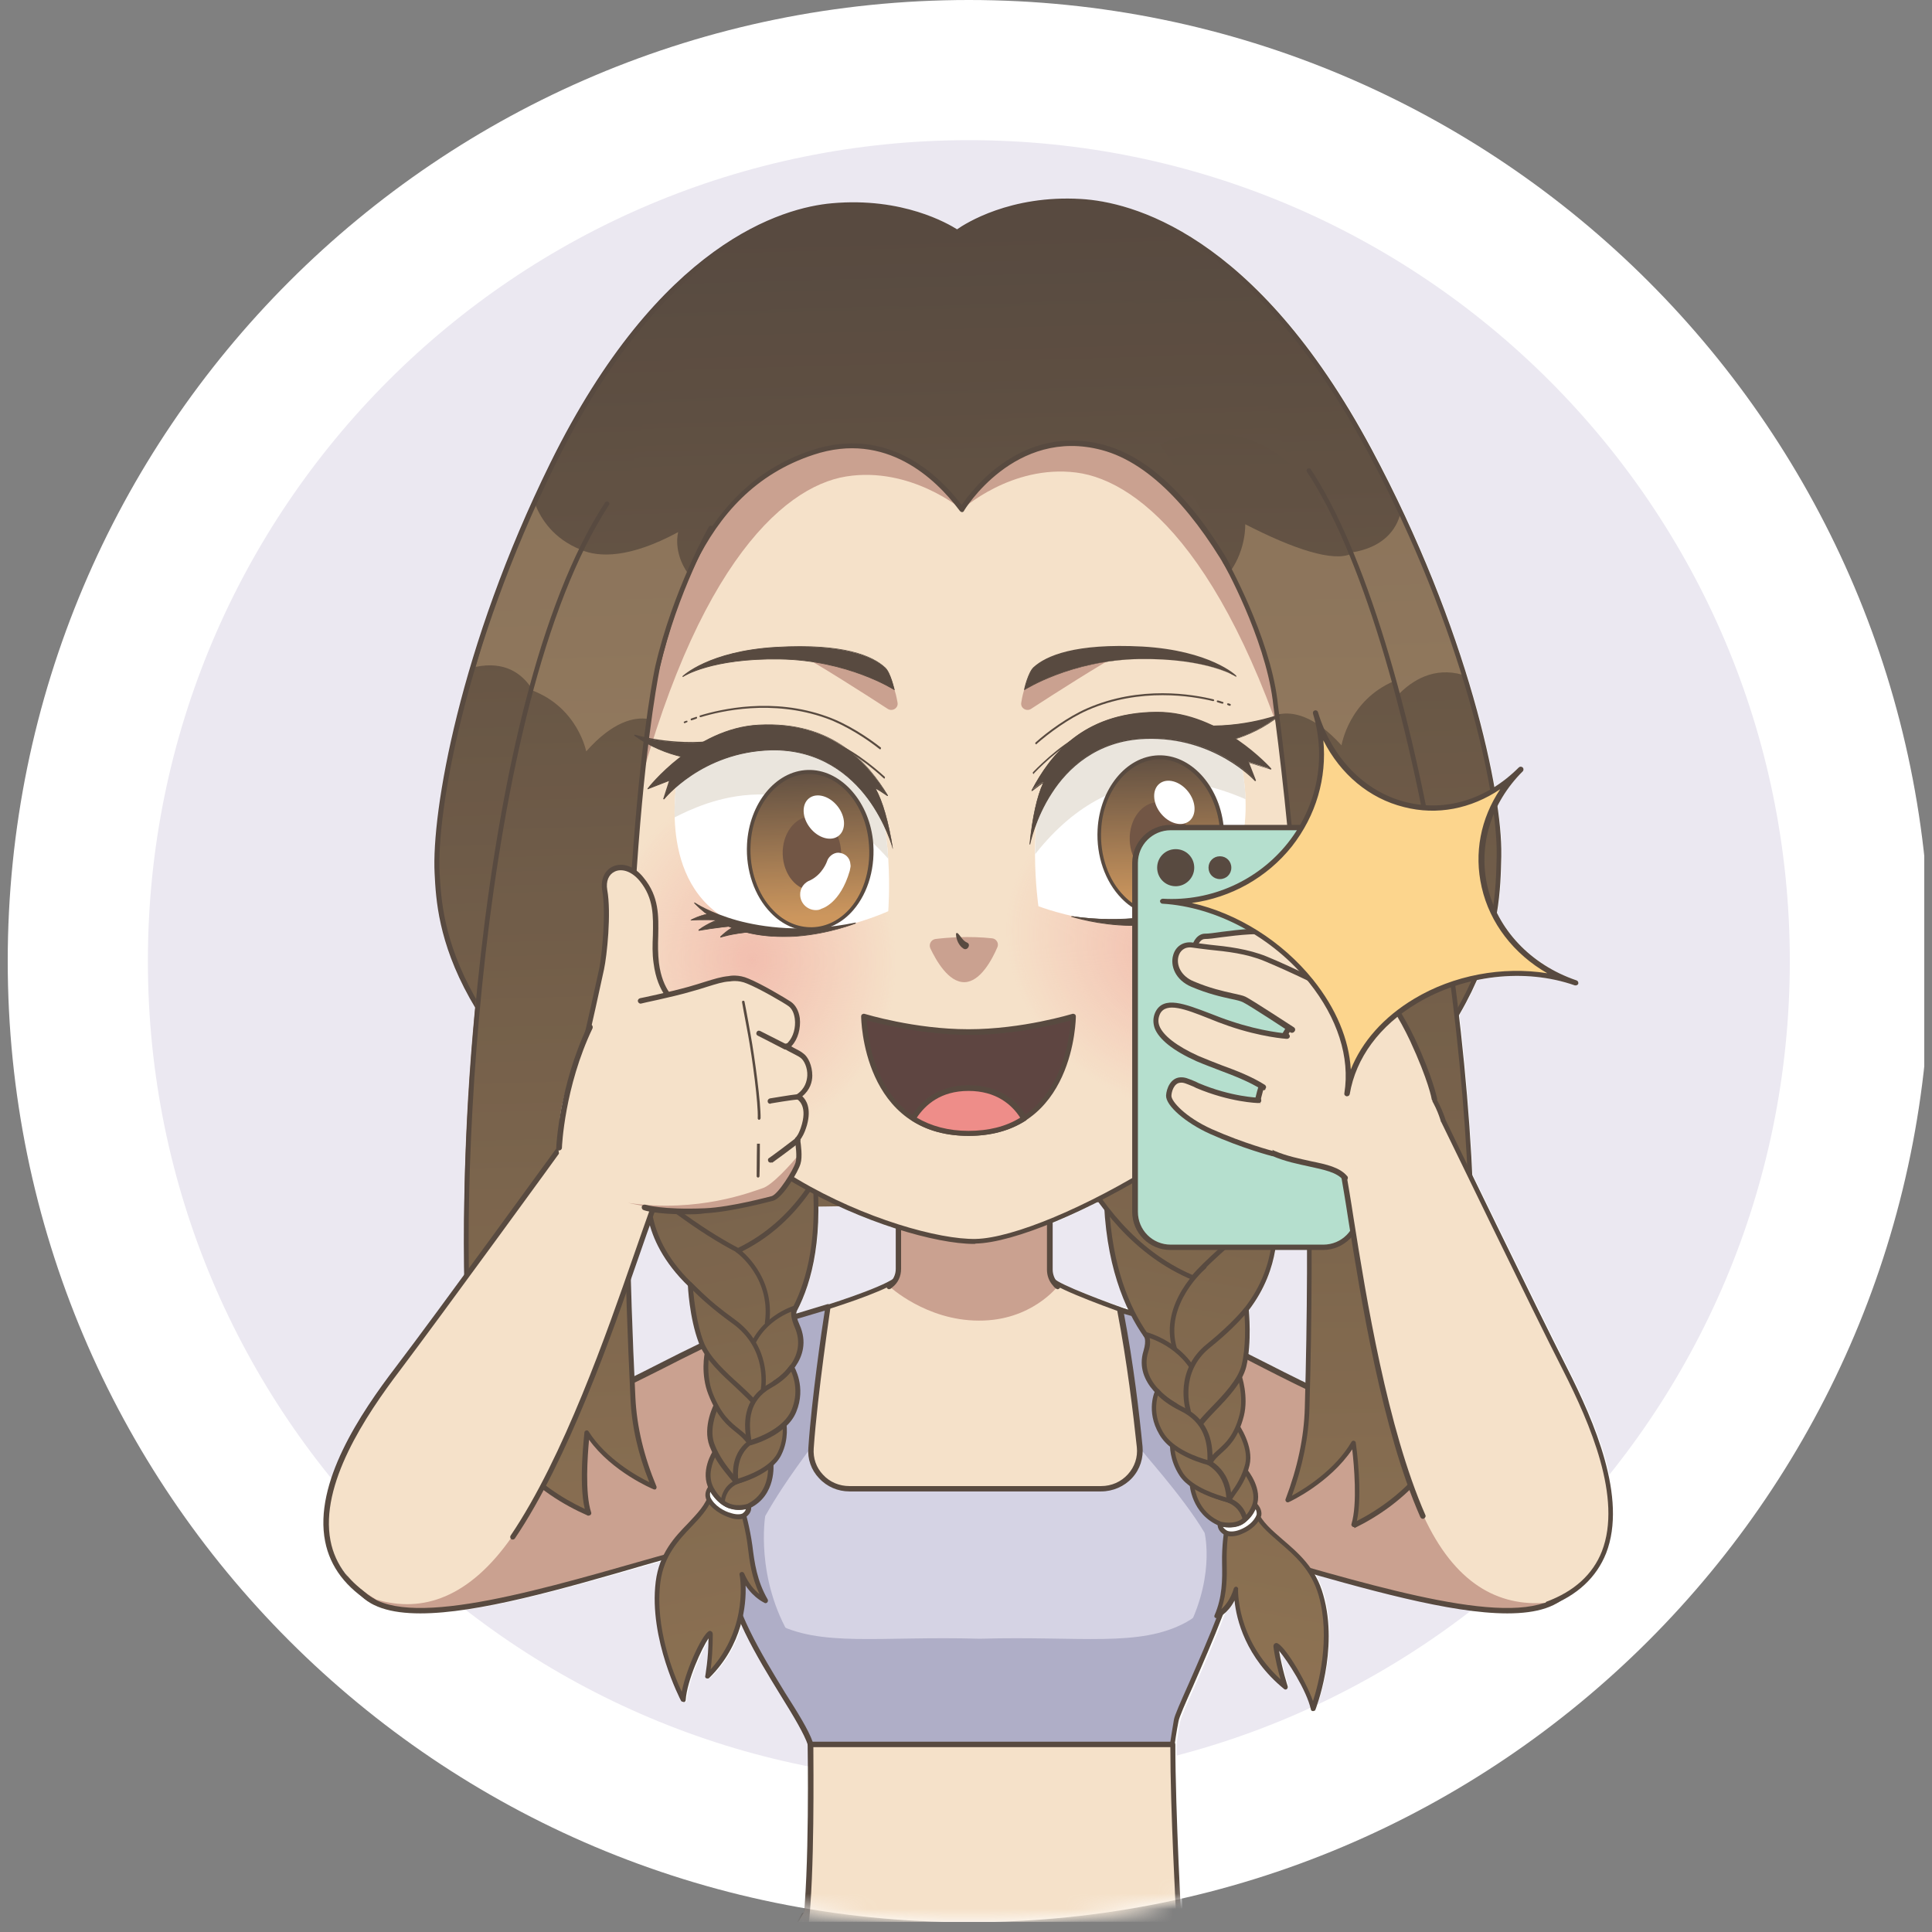 <svg width="126" height="126" viewBox="0 0 126 126" fill="none" xmlns="http://www.w3.org/2000/svg">
<rect x="0" y="0" width="126" height="126" fill="#808080" stroke="none"/>
<g id="profile-photos-empty.32f16f72.svg" clip-path="url(#clip0_293_45)">
<g id="Group">
<path id="Vector" d="M63.186 125.363C97.804 125.363 125.868 97.3 125.868 62.682C125.868 28.064 97.804 0 63.186 0C28.568 0 0.504 28.064 0.504 62.682C0.504 97.3 28.568 125.363 63.186 125.363Z" fill="white"/>
<path id="Vector_2" d="M63.186 116.223C92.756 116.223 116.727 92.252 116.727 62.682C116.727 33.112 92.756 9.141 63.186 9.141C33.616 9.141 9.645 33.112 9.645 62.682C9.645 92.252 33.616 116.223 63.186 116.223Z" fill="#EBE8F1"/>
</g>
<g id="Group_2">
<g id="Group_3">
<g id="Clip path group">
<mask id="mask0_293_45" style="mask-type:luminance" maskUnits="userSpaceOnUse" x="0" y="0" width="126" height="126">
<g id="SVGID_2_">
<path id="Vector_3" d="M63.186 125.363C97.804 125.363 125.868 97.3 125.868 62.682C125.868 28.064 97.804 0 63.186 0C28.568 0 0.504 28.064 0.504 62.682C0.504 97.3 28.568 125.363 63.186 125.363Z" fill="white"/>
</g>
</mask>
<g mask="url(#mask0_293_45)">
<path id="Vector_4" d="M102.284 89.266C100.958 86.638 97.957 80.521 96.05 76.614C95.888 73.334 95.608 69.822 95.19 66.194C95.655 65.403 96.027 64.659 96.353 63.914C98.493 63.472 100.725 63.566 102.702 64.263C102.795 64.287 102.888 64.24 102.935 64.147C102.935 64.124 102.935 64.1 102.935 64.1C102.935 64.031 102.888 63.961 102.819 63.938C100.493 63.124 98.655 61.542 97.655 59.565C97.888 58.123 97.911 56.89 97.934 55.867V55.774C97.957 54.96 97.865 53.843 97.678 52.518C98.074 51.727 98.632 50.983 99.306 50.308C99.33 50.285 99.353 50.238 99.353 50.192C99.353 50.145 99.33 50.099 99.306 50.076C99.237 50.006 99.121 50.006 99.051 50.076C98.562 50.564 98.027 50.983 97.492 51.332C96.562 46.075 94.143 38.005 89.491 29.306C81.886 15.118 73.722 13.164 70.559 13.002C65.907 12.746 63 14.606 62.465 14.979C61.907 14.63 58.93 12.862 54.301 13.281C51.138 13.56 43.044 15.793 35.927 30.236C30.02 42.237 28.159 53.006 28.391 56.983C28.484 58.751 28.647 61.751 31.066 65.752C30.461 72.311 30.252 78.498 30.345 83.079C28.578 85.475 26.88 87.801 25.88 89.127C23.554 92.22 20.53 96.755 21.274 100.523C21.553 101.989 22.414 103.245 23.786 104.221C24.623 104.919 25.903 105.222 27.508 105.222C31.229 105.222 36.695 103.663 42.37 102.035C42.649 101.965 42.928 101.872 43.207 101.803C43.044 102.198 42.928 102.64 42.858 103.151C42.37 106.896 44.486 110.873 44.51 110.92C44.533 110.966 44.579 111.013 44.649 111.013H44.672C44.742 110.99 44.789 110.943 44.789 110.873C44.882 109.571 45.858 107.501 46.277 106.85C46.254 108.152 46.068 109.292 46.068 109.292C46.045 109.362 46.091 109.431 46.138 109.455C46.184 109.478 46.277 109.478 46.324 109.431C47.487 108.292 48.091 107.012 48.394 105.896C49.115 107.501 50.115 109.129 50.999 110.571C51.813 111.897 52.534 113.06 52.766 113.781C52.766 114.292 52.883 121.921 52.441 124.735C52.417 124.759 52.371 124.782 52.371 124.805C51.696 126.061 50.789 127.41 49.836 128.852C49.58 129.224 49.347 129.596 49.091 129.969C47.812 131.783 46.533 133.736 45.719 135.876C45.393 136.62 45.114 137.365 44.882 138.109C43.975 141.226 43.765 144.366 43.626 146.668C43.626 146.738 43.626 146.831 43.602 146.901C43.579 147.296 43.486 148.087 43.393 149.18C42.974 153.483 42.137 162.135 41.718 168.159C41.695 168.531 41.672 168.88 41.626 169.229C41.509 170.787 41.416 172.183 41.393 173.462C41.3 175.253 41.277 176.858 41.346 177.928C40.602 179.625 39.207 183.951 38.672 189.068C38.276 192.976 38.23 197.302 38.23 201.488C38.206 204.605 38.206 207.536 38.02 210.024C38.02 210.024 38.02 210.024 38.02 210.048C37.974 210.559 37.951 211.024 37.927 211.42C37.555 211.466 37.253 211.536 37.067 211.629C36.578 211.908 36.23 213.118 36.183 213.373C35.881 213.769 32.624 217.839 31.02 219.351C30.88 219.467 30.764 219.583 30.624 219.723C29.066 221.142 27.298 222.747 27.647 227.91C27.67 228.259 27.833 228.561 28.112 228.747C28.787 229.213 30.299 230.05 33.09 230.213C33.555 230.236 34.02 230.259 34.462 230.259C37.951 230.259 40.788 229.445 42.184 228.561C44.161 227.282 46.556 223.747 46.766 223.212C46.859 222.956 46.719 221.398 46.417 218.141C46.254 216.397 46.068 214.443 46.114 214.211C46.114 214.141 46.138 214.071 46.161 214.001C46.324 213.304 46.626 211.885 44.835 211.257C44.928 210.885 45.021 210.489 45.114 210.117C45.138 210.117 45.161 210.094 45.161 210.094C45.207 210.071 45.254 210.024 45.254 209.978C46.37 206.28 47.789 202.535 49.068 199.232C50.464 195.557 51.673 192.418 52.022 190.417C53.278 183.207 53.208 178.114 53.208 178.067C53.208 178.067 53.208 178.044 53.208 178.021C53.185 177.881 53.138 177.741 53.115 177.602C55.278 172.694 63.349 150.831 64.163 148.645H64.233C64.419 148.668 64.651 148.692 64.884 148.692C65.186 148.692 65.465 148.668 65.675 148.645C66.419 150.669 74.42 172.322 76.676 177.486C76.629 177.672 76.56 177.858 76.537 178.044C76.537 178.044 76.537 178.067 76.537 178.09C76.537 178.137 76.49 183.207 77.723 190.441C78.072 192.418 79.281 195.581 80.677 199.256C81.932 202.558 83.374 206.303 84.491 210.001C84.514 210.048 84.537 210.094 84.584 210.117C84.607 210.117 84.607 210.141 84.63 210.141C84.724 210.513 84.817 210.908 84.909 211.28C83.095 211.908 83.421 213.327 83.584 214.025C83.607 214.094 83.607 214.188 83.63 214.234C83.677 214.467 83.491 216.444 83.328 218.165C83.026 221.421 82.886 222.979 82.979 223.235C83.188 223.77 85.561 227.305 87.561 228.585C88.957 229.468 91.794 230.282 95.283 230.282C95.725 230.282 96.19 230.259 96.655 230.236C99.423 230.073 100.958 229.236 101.632 228.771C101.911 228.585 102.074 228.259 102.098 227.933C102.446 222.747 100.679 221.142 99.121 219.746C98.981 219.63 98.865 219.514 98.725 219.374C97.12 217.886 93.864 213.792 93.562 213.397C93.492 213.141 93.166 211.931 92.678 211.652C92.515 211.559 92.213 211.49 91.817 211.443C91.794 211.048 91.748 210.582 91.724 210.071C91.724 210.071 91.724 210.071 91.724 210.048C91.538 207.559 91.538 204.628 91.515 201.512C91.492 197.325 91.468 192.999 91.05 189.092C90.538 184.114 89.212 179.881 88.445 178.09C88.468 178.067 88.468 178.044 88.468 177.997C88.538 176.927 88.515 175.299 88.422 173.485C88.398 172.229 88.305 170.81 88.189 169.252C88.166 168.973 88.142 168.671 88.119 168.392L88.096 168.136C87.608 160.46 86.886 148.854 86.724 146.924C86.724 146.319 86.631 143.086 85.398 137.993C84.002 132.294 77.211 125.014 77.141 124.945C77.141 124.945 77.141 124.945 77.141 124.921C77.141 124.852 76.722 118.13 76.722 113.804C76.746 113.688 76.839 112.874 76.978 112.246C77.025 111.99 77.42 111.083 77.932 109.943C78.537 108.571 79.281 106.85 79.909 105.198C80.118 105.012 80.351 104.756 80.56 104.361C80.7 105.57 81.281 108.082 83.793 110.129C83.84 110.176 83.909 110.176 83.979 110.129C84.026 110.083 84.049 110.013 84.026 109.943C84.026 109.943 83.677 108.896 83.468 107.64C84.002 108.268 85.258 110.222 85.537 111.455C85.561 111.525 85.607 111.571 85.677 111.571C85.747 111.571 85.793 111.525 85.817 111.478C85.84 111.432 87.375 107.547 86.352 103.966C86.212 103.5 86.026 103.058 85.817 102.686C90.631 104.035 95.143 105.198 98.33 105.198C99.586 105.198 100.632 105.012 101.423 104.617C103.098 103.896 104.261 102.779 104.819 101.291C106.214 97.709 104.028 92.708 102.284 89.266ZM68.791 83.428C68.675 83.242 68.629 83.033 68.629 82.8V79.777C69.582 79.381 70.606 78.916 71.652 78.381H71.675C71.792 78.544 71.908 78.707 72.048 78.87C72.234 81.637 72.838 83.754 73.583 85.335L73.164 85.219C73.141 85.219 73.118 85.219 73.094 85.219C71.303 84.591 69.21 83.777 68.791 83.428ZM54.092 85.056C54.069 85.056 54.022 85.033 53.976 85.056L51.929 85.661C51.929 85.638 51.929 85.615 51.929 85.591C52.72 84.126 53.417 81.916 53.394 78.684L54.673 78.66C55.953 79.265 57.232 79.754 58.418 80.126V82.731C58.418 82.986 58.348 83.219 58.209 83.428C57.371 83.94 55.395 84.638 54.092 85.056ZM81.467 85.428C82.537 84.033 83.002 82.614 83.188 81.521H85.258C85.258 84.266 85.235 87.15 85.165 90.173C84.351 89.801 83.514 89.359 82.653 88.917C82.258 88.708 81.839 88.499 81.444 88.313C81.584 87.01 81.49 85.708 81.467 85.428ZM41.137 83.382C41.3 82.917 41.463 82.475 41.602 82.033C41.881 81.195 42.16 80.451 42.393 79.8C42.695 80.94 43.416 82.358 44.882 83.8C44.905 84.149 45.021 86.056 45.603 87.592C45.603 87.615 45.626 87.615 45.626 87.638C44.789 88.034 43.951 88.452 43.114 88.894C42.509 89.196 41.928 89.499 41.37 89.778C41.277 87.568 41.184 85.452 41.137 83.382Z" fill="white"/>
</g>
</g>
</g>
<g id="Group_4">
<g id="Clip path group_2">
<mask id="mask1_293_45" style="mask-type:luminance" maskUnits="userSpaceOnUse" x="0" y="0" width="126" height="126">
<g id="SVGID_4_">
<path id="Vector_5" d="M63.186 125.363C97.804 125.363 125.868 97.3 125.868 62.682C125.868 28.064 97.804 0 63.186 0C28.568 0 0.504 28.064 0.504 62.682C0.504 97.3 28.568 125.363 63.186 125.363Z" fill="white"/>
</g>
</mask>
<g mask="url(#mask1_293_45)">
<g id="Group_5" opacity="0.8">
<g id="Group_6">
<g id="Group_7">
<path id="Vector_6" d="M52.441 124.898L76.978 125.015C76.978 125.015 84.212 132.923 85.189 137.97C86.003 142.11 86.538 147.064 86.538 147.064L63.233 148.692L43.649 148.39C43.858 146.18 43.905 142.04 44.998 138.156C46.463 132.946 50.394 128.666 52.441 124.898Z" fill="#CBC8DD"/>
<path id="Vector_7" d="M62.302 124.945C62.302 124.945 59.813 125.992 54.65 126.48C54.045 126.527 53.487 126.899 53.185 127.41L51.324 130.667C50.696 131.76 50.138 132.923 49.696 134.109L47.556 139.83C47.277 140.598 47.045 141.412 46.858 142.226L45.556 148.413L43.602 148.39C43.812 146.157 44.068 142.738 44.951 138.156C45.975 132.83 50.371 128.666 52.394 124.898L62.302 124.945Z" fill="#9B9AB9"/>
<path id="Vector_8" d="M86.514 147.063L83.723 147.319L82.909 143.202C82.723 142.226 82.444 141.272 82.118 140.342L79.7 133.666C79.351 132.783 78.932 131.922 78.444 131.085L76.467 127.642C76.141 127.084 75.583 126.735 74.955 126.689C69.07 126.294 66.489 124.968 66.489 124.968L76.978 125.014C76.978 125.014 84.212 132.922 85.189 137.969C85.979 142.133 86.514 147.063 86.514 147.063Z" fill="#9B9AB9"/>
<path id="Vector_9" d="M43.626 148.575C43.509 148.575 43.44 148.482 43.463 148.389C43.509 147.901 43.533 147.343 43.579 146.668C43.719 144.366 43.905 141.226 44.812 138.109C45.765 134.83 47.882 131.643 49.766 128.852C50.719 127.41 51.627 126.061 52.278 124.828C52.301 124.782 52.371 124.735 52.441 124.735L76.978 124.852C77.025 124.852 77.071 124.875 77.095 124.898C77.164 124.968 83.956 132.248 85.351 137.946C86.747 143.621 86.677 146.947 86.677 146.994C86.677 147.087 86.584 147.157 86.491 147.157C86.398 147.157 86.328 147.064 86.328 146.97C86.328 146.947 86.375 143.645 85.002 138.016C83.7 132.667 77.513 125.875 76.885 125.177L52.534 125.061C51.859 126.294 50.975 127.619 50.045 129.015C48.184 131.806 46.091 134.969 45.137 138.179C44.23 141.249 44.044 144.389 43.905 146.668C43.858 147.319 43.835 147.901 43.788 148.389C43.788 148.506 43.719 148.575 43.626 148.575Z" fill="#2E1D10"/>
</g>
</g>
<g id="Group_8">
<path id="Vector_10" d="M83.258 78.218C97.632 67.612 97.678 59.774 97.748 55.773C97.818 51.773 95.632 41.19 89.305 29.375C82.886 17.397 75.629 13.42 70.489 13.141C65.349 12.862 62.395 15.164 62.395 15.164C62.395 15.164 59.372 12.955 54.232 13.42C49.091 13.885 41.998 18.095 35.997 30.282C30.066 42.33 28.252 52.959 28.461 56.96C28.671 60.96 30.182 68.705 44.882 78.823" fill="url(#paint0_linear_293_45)"/>
<path id="Vector_11" opacity="0.5" d="M45.672 35.562C37.788 37.888 35.485 34.562 34.834 32.701C33.183 36.539 31.927 40.214 31.02 43.493C34.811 42.702 35.415 46.796 35.415 46.796L44.602 49.377C44.602 49.401 56.278 32.445 45.672 35.562Z" fill="#A57F51"/>
<path id="Vector_12" opacity="0.5" d="M91.306 33.585C90.771 35.469 88.282 37.748 79.816 34.422C69.536 30.375 81.584 48.866 81.584 48.866L89.701 47.47C89.701 47.47 91.678 42.958 95.376 44.005C94.422 40.865 93.073 37.33 91.306 33.585Z" fill="#A57F51"/>
<path id="Vector_13" d="M44.44 78.683C44.416 78.683 44.37 78.683 44.347 78.66C28.95 68.101 28.508 60.286 28.345 56.96C28.136 52.983 29.973 42.214 35.881 30.213C42.998 15.769 51.092 13.537 54.255 13.257C58.883 12.839 61.86 14.606 62.419 14.955C62.953 14.583 65.884 12.699 70.513 12.978C73.676 13.164 81.839 15.095 89.445 29.282C95.771 41.075 97.981 51.773 97.911 55.751V55.844C97.818 60.007 97.678 67.752 83.351 78.335C83.281 78.381 83.188 78.381 83.142 78.311C83.095 78.242 83.095 78.149 83.165 78.102C97.353 67.612 97.516 59.96 97.609 55.867V55.774C97.678 51.82 95.469 41.191 89.189 29.445C81.653 15.397 73.606 13.467 70.513 13.304C65.489 13.025 62.558 15.258 62.535 15.281C62.488 15.327 62.395 15.327 62.349 15.281C62.325 15.258 59.302 13.118 54.301 13.56C51.208 13.839 43.23 16.048 36.183 30.352C30.299 42.307 28.461 53.006 28.671 56.96C28.857 60.239 29.275 67.938 44.556 78.428C44.626 78.474 44.649 78.567 44.602 78.637C44.533 78.66 44.486 78.683 44.44 78.683Z" fill="#2E1D10"/>
</g>
<g id="Group_9">
<path id="Vector_14" d="M27.624 94.918C27.624 94.918 34.764 92.778 39.02 91.057C43.277 89.336 48.998 85.382 52.092 86.196C55.185 87.01 58.348 97.569 48.184 100.221C38.044 102.872 26.066 107.338 23.391 103.64C21.693 101.267 20.414 97.407 27.624 94.918Z" fill="#BD8974"/>
<path id="Vector_15" d="M27.415 105.221C25.484 105.221 24.019 104.802 23.251 103.732C22.018 102.035 21.623 100.43 22.065 99.011C22.623 97.243 24.461 95.825 27.554 94.731C27.624 94.708 34.741 92.568 38.928 90.871C40.207 90.359 41.602 89.638 43.068 88.894C46.417 87.196 49.882 85.428 52.115 86.01C53.813 86.451 55.278 89.382 55.278 92.266C55.278 94.15 54.58 98.709 48.231 100.36C46.277 100.872 44.23 101.453 42.253 102.011C36.602 103.663 31.136 105.221 27.415 105.221ZM27.694 95.08C24.716 96.127 22.949 97.476 22.414 99.127C21.995 100.453 22.391 101.942 23.554 103.546C25.647 106.43 34.066 104.035 42.184 101.709C44.161 101.151 46.207 100.569 48.161 100.058C54.278 98.453 54.953 94.103 54.953 92.289C54.953 89.335 53.417 86.754 52.045 86.382C49.952 85.823 46.533 87.568 43.254 89.243C41.765 89.987 40.37 90.708 39.09 91.219C34.904 92.894 27.88 95.011 27.694 95.08Z" fill="#2E1D10"/>
</g>
<g id="Group_10">
<path id="Vector_16" d="M98.097 94.918C98.097 94.918 90.957 92.778 86.7 91.057C82.444 89.336 76.722 85.382 73.629 86.196C70.536 87.01 67.373 97.569 77.537 100.221C87.677 102.872 99.655 107.338 102.33 103.64C104.028 101.267 105.307 97.407 98.097 94.918Z" fill="#BD8974"/>
<path id="Vector_17" d="M98.306 105.221C94.585 105.221 89.119 103.663 83.444 102.035C81.467 101.477 79.421 100.895 77.467 100.383C71.117 98.732 70.419 94.173 70.419 92.29C70.419 89.405 71.885 86.475 73.583 86.033C75.815 85.451 79.281 87.219 82.63 88.917C84.095 89.661 85.491 90.382 86.77 90.894C90.98 92.592 98.074 94.732 98.144 94.755C101.237 95.825 103.098 97.267 103.633 99.034C104.074 100.453 103.679 102.058 102.446 103.756C101.679 104.803 100.237 105.221 98.306 105.221ZM74.536 86.266C74.234 86.266 73.931 86.289 73.652 86.382C72.28 86.754 70.745 89.359 70.745 92.29C70.745 94.104 71.42 98.453 77.537 100.058C79.49 100.57 81.537 101.151 83.514 101.709C91.654 104.035 100.051 106.431 102.144 103.547C103.307 101.942 103.702 100.453 103.284 99.127C102.772 97.476 100.981 96.127 98.004 95.081C97.795 95.011 90.771 92.894 86.607 91.22C85.305 90.708 83.909 89.987 82.444 89.243C79.606 87.777 76.653 86.266 74.536 86.266Z" fill="#2E1D10"/>
</g>
<g id="Group_11">
<g id="Group_12">
<path id="Vector_18" d="M58.418 83.474C58.418 83.474 68.256 83.009 68.652 83.474C69.14 84.032 73.955 85.707 73.955 85.707L78.304 101.523H49.161L52.859 85.568C52.859 85.591 57.209 84.312 58.418 83.474Z" fill="#F3D9BB"/>
<path id="Vector_19" d="M78.304 101.686H49.161C49.115 101.686 49.068 101.663 49.045 101.64C49.022 101.593 48.998 101.547 49.022 101.5L52.72 85.568C52.72 85.475 52.813 85.452 52.883 85.428C53.906 85.126 57.302 84.056 58.325 83.358C58.348 83.335 58.372 83.335 58.395 83.335C60.721 83.219 68.326 82.916 68.745 83.382C69.094 83.777 72.071 84.894 73.978 85.568C74.025 85.591 74.071 85.615 74.071 85.661L78.42 101.477C78.444 101.523 78.42 101.57 78.397 101.616C78.374 101.663 78.351 101.686 78.304 101.686ZM49.347 101.384H78.095L73.815 85.824C73.048 85.568 69.001 84.126 68.512 83.591C68.094 83.312 62.139 83.475 58.441 83.638C57.371 84.335 54.301 85.312 52.976 85.708L49.347 101.384Z" fill="#2E1D10"/>
</g>
<g id="Group_13">
<path id="Vector_20" d="M76.49 86.405L73.094 85.405C73.745 88.777 74.141 92.103 74.373 94.336C74.513 95.801 73.35 97.081 71.862 97.081H55.441C53.976 97.081 52.813 95.848 52.929 94.406C53.185 90.754 54.022 85.219 54.022 85.219L51.022 86.126C51.022 86.126 47.37 97.639 47.533 102.384C47.673 106.221 52.208 111.664 52.883 113.78H76.513C76.513 113.78 76.629 112.896 76.769 112.199C76.932 111.338 80.583 104.081 80.862 101.104C81.095 98.313 76.49 86.405 76.49 86.405Z" fill="#CBC8DD"/>
<path id="Vector_21" d="M52.906 94.313C53.162 90.662 53.999 85.126 53.999 85.126L50.999 86.033C50.999 86.033 47.347 97.546 47.51 102.291C47.58 104.151 48.696 106.407 49.882 108.477C50.487 108.222 52.069 107.594 51.603 106.826C49.231 102.919 49.906 98.872 49.906 98.872C51.324 96.36 52.906 94.476 52.906 94.313Z" fill="#9B9AB9"/>
<path id="Vector_22" d="M74.35 94.43C74.001 90.825 73.187 85.405 73.187 85.405L76.35 86.336C76.35 86.336 80.281 97.686 80.235 102.361C80.211 104.198 79.165 106.431 78.002 108.454C77.374 108.199 76.629 107.71 77.071 106.966C79.351 103.105 78.56 99.965 78.56 99.965C77.095 97.5 74.373 94.592 74.35 94.43Z" fill="#9B9AB9"/>
<path id="Vector_23" d="M76.722 112.246C76.885 111.408 80.537 104.501 80.816 101.663C80.816 101.616 80.816 101.57 80.816 101.523C79.932 103.361 78.793 105.012 77.35 105.803C74.304 107.454 70.536 106.687 63.907 106.873C57.278 106.687 53.511 107.454 50.464 105.803C49.324 105.175 48.347 103.989 47.58 102.617C47.58 102.71 47.58 102.779 47.58 102.872C47.719 106.524 52.255 111.711 52.906 113.757H76.49C76.467 113.757 76.583 112.92 76.722 112.246Z" fill="#9B9AB9"/>
<path id="Vector_24" d="M76.49 113.943H52.859C52.789 113.943 52.72 113.897 52.697 113.827C52.464 113.106 51.766 111.943 50.929 110.594C49.37 108.059 47.44 104.895 47.347 102.384C47.184 97.662 50.696 86.544 50.836 86.079C50.859 86.033 50.906 85.986 50.952 85.963L53.953 85.056C53.999 85.033 54.069 85.056 54.115 85.103C54.162 85.149 54.185 85.195 54.162 85.265C54.162 85.312 53.325 90.824 53.069 94.452C53.022 95.104 53.231 95.708 53.673 96.174C54.115 96.662 54.743 96.918 55.395 96.918H71.815C72.49 96.918 73.117 96.639 73.559 96.15C74.001 95.662 74.211 95.034 74.141 94.383C73.908 92.196 73.513 88.87 72.862 85.475C72.862 85.405 72.862 85.358 72.908 85.312C72.955 85.265 73.024 85.265 73.071 85.265L76.467 86.265C76.513 86.289 76.56 86.312 76.583 86.359C76.769 86.847 81.211 98.337 80.956 101.128C80.769 103.221 78.979 107.268 77.816 109.943C77.304 111.082 76.909 111.989 76.862 112.245C76.722 112.92 76.606 113.803 76.606 113.803C76.653 113.873 76.583 113.943 76.49 113.943ZM52.999 113.594H76.327C76.374 113.315 76.467 112.664 76.56 112.152C76.606 111.873 76.978 111.036 77.537 109.78C78.7 107.128 80.467 103.105 80.653 101.081C80.886 98.499 76.746 87.614 76.35 86.568L73.303 85.684C73.931 88.987 74.304 92.196 74.513 94.336C74.583 95.08 74.35 95.825 73.838 96.383C73.327 96.941 72.582 97.267 71.815 97.267H55.395C54.65 97.267 53.929 96.964 53.417 96.406C52.906 95.871 52.65 95.15 52.72 94.406C52.929 91.243 53.604 86.638 53.79 85.475L51.138 86.265C50.813 87.335 47.533 97.941 47.673 102.36C47.766 104.779 49.673 107.896 51.208 110.408C52.022 111.687 52.72 112.803 52.999 113.594Z" fill="#2E1D10"/>
</g>
<g id="Group_14">
<path id="Vector_25" d="M52.859 113.758C52.859 113.758 52.999 122.061 52.51 125.875H76.909C76.909 125.875 76.49 118.13 76.49 113.758H52.859Z" fill="#F3D9BB"/>
<path id="Vector_26" d="M76.909 126.061H52.51C52.464 126.061 52.417 126.038 52.371 125.992C52.348 125.945 52.324 125.898 52.324 125.852C52.813 122.084 52.673 113.851 52.673 113.758C52.673 113.711 52.697 113.665 52.72 113.641C52.743 113.618 52.789 113.595 52.836 113.595H76.467C76.56 113.595 76.653 113.665 76.653 113.781C76.653 118.107 77.071 125.805 77.071 125.898C77.071 125.945 77.048 125.992 77.025 126.038C77.002 126.085 76.955 126.061 76.909 126.061ZM52.72 125.712H76.746C76.676 124.526 76.327 117.921 76.327 113.944H53.045C53.045 115.153 53.138 122.154 52.72 125.712Z" fill="#2E1D10"/>
</g>
</g>
<g id="Group_15">
<path id="Vector_27" d="M68.978 83.893C68.931 83.847 68.861 83.8 68.815 83.731C68.582 83.475 68.466 83.149 68.466 82.8V72.962H58.604V82.754C58.604 83.172 58.441 83.568 58.093 83.824C58.069 83.847 58.023 83.87 57.999 83.893C57.999 83.893 60.395 86.126 63.837 86.126C67.256 86.15 68.978 83.893 68.978 83.893Z" fill="#BD8974"/>
<path id="Vector_28" d="M68.977 84.079C68.931 84.079 68.908 84.056 68.861 84.032C68.791 83.986 68.722 83.916 68.675 83.846C68.419 83.567 68.28 83.195 68.28 82.8V73.147H58.767V82.753C58.767 83.242 58.558 83.684 58.185 83.963L58.162 83.986C58.139 84.009 58.093 84.032 58.069 84.056C57.976 84.102 57.883 84.079 57.837 83.986C57.79 83.893 57.813 83.8 57.906 83.753C57.93 83.753 57.953 83.73 57.953 83.707L57.976 83.684C58.255 83.474 58.418 83.125 58.418 82.753V72.962C58.418 72.868 58.488 72.775 58.604 72.775H68.466C68.559 72.775 68.652 72.845 68.652 72.962V82.8C68.652 83.102 68.768 83.404 68.954 83.614C69.001 83.66 69.047 83.707 69.094 83.753C69.163 83.823 69.187 83.916 69.117 84.009C69.07 84.056 69.024 84.079 68.977 84.079Z" fill="#2E1D10"/>
</g>
<g id="Group_16">
<g id="Group_17">
<g id="Group_18">
<path id="Vector_29" d="M48.44 98.616C48.44 98.616 48.742 99.639 48.905 100.825C49.068 102.011 49.231 103.174 49.929 104.407C49.929 104.407 48.998 104.058 48.394 102.686C48.394 102.686 49.115 106.384 46.138 109.338C46.138 109.338 46.37 108.059 46.347 106.617C46.347 105.989 44.672 109.105 44.533 110.873C44.533 110.873 42.416 106.942 42.905 103.198C43.3 100.127 45.858 99.337 46.37 97.476C46.393 97.453 46.905 98.639 48.44 98.616Z" fill="url(#paint1_linear_293_45)"/>
<path id="Vector_30" d="M44.556 110.989C44.51 110.989 44.44 110.966 44.416 110.92C44.393 110.873 42.3 106.896 42.765 103.151C42.998 101.291 43.998 100.244 44.882 99.337C45.486 98.686 46.021 98.151 46.231 97.406C46.254 97.337 46.3 97.29 46.37 97.29C46.44 97.29 46.486 97.313 46.533 97.383C46.556 97.43 47.045 98.499 48.44 98.453C48.51 98.453 48.58 98.499 48.603 98.569C48.603 98.569 48.905 99.616 49.068 100.802C49.208 101.942 49.37 103.105 50.068 104.314C50.092 104.361 50.092 104.43 50.045 104.5C49.998 104.547 49.929 104.57 49.882 104.547C49.859 104.523 49.208 104.268 48.626 103.407C48.673 104.663 48.44 107.268 46.254 109.431C46.207 109.477 46.138 109.477 46.068 109.454C45.998 109.431 45.975 109.361 45.998 109.291C45.998 109.268 46.207 108.152 46.207 106.849C45.766 107.501 44.812 109.571 44.719 110.873C44.719 110.943 44.672 110.989 44.602 111.013C44.579 110.989 44.556 110.989 44.556 110.989ZM46.417 97.802C46.138 98.453 45.649 98.988 45.114 99.546C44.277 100.43 43.3 101.43 43.068 103.198C42.695 106.128 43.928 109.198 44.463 110.338C44.765 108.756 45.905 106.361 46.3 106.361C46.324 106.361 46.486 106.384 46.486 106.593C46.486 107.501 46.417 108.361 46.347 108.873C48.859 106.082 48.254 102.733 48.231 102.709C48.208 102.639 48.254 102.546 48.347 102.523C48.417 102.5 48.51 102.546 48.533 102.616C48.836 103.314 49.231 103.733 49.533 103.965C49.022 102.872 48.882 101.849 48.766 100.849C48.65 99.895 48.417 99.058 48.347 98.779C47.277 98.755 46.696 98.174 46.417 97.802Z" fill="#2E1D10"/>
</g>
<g id="Group_19">
<path id="Vector_31" d="M46.37 96.988C46.37 96.988 47.068 98.709 48.812 98.221C48.812 98.221 48.952 98.547 48.533 98.849C48.091 99.128 46.649 98.64 46.207 97.709C46.184 97.709 46.044 97.36 46.37 96.988Z" fill="white"/>
<path id="Vector_32" d="M48.161 99.082C47.998 99.082 47.812 99.058 47.626 98.989C47.091 98.826 46.347 98.407 46.044 97.756V97.733C45.998 97.616 45.928 97.267 46.254 96.872C46.277 96.826 46.347 96.802 46.393 96.826C46.44 96.826 46.486 96.872 46.51 96.919C46.533 96.988 47.184 98.523 48.766 98.058C48.836 98.035 48.929 98.082 48.952 98.151C49.022 98.314 49.045 98.686 48.603 98.965C48.487 99.058 48.347 99.082 48.161 99.082ZM46.324 97.64C46.58 98.198 47.231 98.57 47.696 98.686C48.068 98.802 48.324 98.756 48.417 98.71C48.58 98.593 48.626 98.5 48.65 98.407C47.347 98.686 46.603 97.756 46.324 97.291C46.277 97.477 46.324 97.593 46.324 97.64Z" fill="#2E1D10"/>
</g>
<g id="Group_20">
<path id="Vector_33" d="M46.649 94.686C46.649 94.686 45.812 95.965 46.393 97.058C46.928 98.035 47.58 98.198 47.58 98.198L48.277 96.546L46.649 94.686Z" fill="url(#paint2_linear_293_45)"/>
<path id="Vector_34" d="M47.603 98.36C47.58 98.36 47.58 98.36 47.556 98.36C47.533 98.36 46.812 98.174 46.254 97.151C45.626 95.988 46.463 94.662 46.51 94.616C46.533 94.569 46.58 94.546 46.626 94.546C46.672 94.546 46.719 94.569 46.742 94.592L48.394 96.453C48.44 96.5 48.44 96.569 48.417 96.616L47.719 98.267C47.719 98.314 47.649 98.36 47.603 98.36ZM46.672 94.965C46.486 95.337 46.114 96.221 46.533 97.011C46.882 97.662 47.3 97.918 47.51 98.035L48.114 96.616L46.672 94.965Z" fill="#2E1D10"/>
</g>
<g id="Group_21">
<path id="Vector_35" d="M50.254 95.477C50.254 95.477 50.464 97.43 48.812 98.221C48.812 98.221 47.859 98.547 47.138 97.942C47.138 97.942 47.138 96.919 48.184 96.57C49.37 96.198 50.254 95.477 50.254 95.477Z" fill="url(#paint3_linear_293_45)"/>
<path id="Vector_36" d="M48.184 98.477C47.836 98.477 47.417 98.383 47.045 98.081C47.021 98.058 46.998 98.011 46.998 97.965C46.998 97.965 47.021 96.825 48.161 96.453C49.324 96.081 50.161 95.36 50.185 95.36C50.231 95.313 50.278 95.313 50.347 95.337C50.394 95.36 50.44 95.406 50.44 95.453C50.44 95.476 50.65 97.523 48.905 98.36C48.836 98.383 48.556 98.477 48.184 98.477ZM47.277 97.895C47.905 98.36 48.743 98.081 48.743 98.081C49.929 97.5 50.092 96.313 50.092 95.778C49.743 96.034 49.068 96.453 48.208 96.732C47.44 97.011 47.3 97.662 47.277 97.895Z" fill="#2E1D10"/>
</g>
<g id="Group_22">
<path id="Vector_37" d="M46.789 91.522C46.789 91.522 45.998 93.011 46.463 94.244C46.928 95.453 47.742 96.174 48.022 96.639L49.278 94.034L46.789 91.522Z" fill="url(#paint4_linear_293_45)"/>
<path id="Vector_38" d="M47.998 96.802C47.952 96.802 47.905 96.779 47.859 96.732C47.789 96.616 47.649 96.453 47.51 96.29C47.138 95.825 46.626 95.221 46.277 94.314C45.789 93.034 46.58 91.522 46.626 91.476C46.649 91.43 46.696 91.406 46.742 91.406C46.789 91.406 46.835 91.406 46.882 91.453L49.37 93.965C49.417 94.011 49.417 94.081 49.394 94.151L48.138 96.756C48.115 96.756 48.068 96.802 47.998 96.802ZM46.835 91.802C46.649 92.244 46.254 93.313 46.603 94.197C46.928 95.035 47.417 95.639 47.766 96.081C47.836 96.174 47.905 96.267 47.975 96.337L49.091 94.058L46.835 91.802Z" fill="#2E1D10"/>
</g>
<g id="Group_23">
<path id="Vector_39" d="M51.161 92.778C51.161 92.778 50.347 93.499 49.557 93.755C48.766 94.011 47.789 94.802 47.998 96.639C47.998 96.639 50.231 96.081 50.859 94.825C51.371 93.778 51.161 92.778 51.161 92.778Z" fill="url(#paint5_linear_293_45)"/>
<path id="Vector_40" d="M47.998 96.802C47.975 96.802 47.928 96.802 47.905 96.778C47.859 96.755 47.836 96.709 47.836 96.662C47.556 94.406 49.045 93.755 49.487 93.615C50.231 93.383 51.045 92.685 51.045 92.662C51.092 92.615 51.138 92.615 51.185 92.638C51.231 92.662 51.278 92.708 51.278 92.755C51.278 92.801 51.487 93.825 50.952 94.894C50.301 96.22 48.091 96.778 47.998 96.802C48.022 96.802 48.022 96.802 47.998 96.802ZM51.045 93.08C50.743 93.313 50.161 93.731 49.603 93.894C49.208 94.011 47.998 94.546 48.138 96.43C48.673 96.267 50.231 95.732 50.719 94.732C51.045 94.08 51.068 93.429 51.045 93.08Z" fill="#2E1D10"/>
</g>
<g id="Group_24">
<path id="Vector_41" d="M42.393 77.218C42.393 77.218 41.532 80.381 45.021 83.753C47.905 86.544 49.65 87.963 49.65 87.963C49.65 87.963 54.255 85.381 53.022 75.636C51.789 65.891 40.16 70.054 42.393 77.218Z" fill="url(#paint6_linear_293_45)"/>
<path id="Vector_42" d="M49.65 88.126C49.626 88.126 49.58 88.126 49.557 88.103C49.533 88.08 47.766 86.638 44.905 83.893C41.579 80.683 42.137 77.66 42.23 77.241C41.579 75.078 42.091 72.985 43.672 71.473C45.23 69.961 47.556 69.403 49.44 70.054C51.487 70.775 52.789 72.752 53.162 75.636C54.394 85.382 49.906 88.01 49.719 88.126C49.696 88.103 49.673 88.126 49.65 88.126ZM47.789 70.054C46.394 70.054 44.951 70.613 43.882 71.659C42.393 73.101 41.905 75.101 42.532 77.171C42.532 77.195 42.532 77.218 42.532 77.264C42.532 77.288 41.742 80.404 45.114 83.661C47.603 86.079 49.254 87.475 49.65 87.777C50.278 87.359 53.976 84.428 52.859 75.66C52.51 72.892 51.255 71.008 49.347 70.334C48.836 70.147 48.324 70.054 47.789 70.054Z" fill="#2E1D10"/>
</g>
<g id="Group_25">
<path id="Vector_43" d="M55.953 67.659C55.953 67.659 55.627 77.963 48.138 81.568C43.16 79.009 37.183 73.288 35.253 70.38" fill="url(#paint7_linear_293_45)"/>
<path id="Vector_44" d="M48.138 81.707C48.115 81.707 48.091 81.707 48.068 81.684C42.951 79.032 36.997 73.241 35.136 70.427C35.09 70.357 35.113 70.264 35.183 70.218C35.253 70.171 35.346 70.194 35.392 70.264C37.23 73.032 43.091 78.73 48.138 81.382C55.418 77.846 55.813 67.752 55.813 67.659C55.813 67.566 55.883 67.519 55.976 67.519C56.069 67.519 56.139 67.589 56.115 67.682C56.115 67.775 55.72 78.125 48.208 81.707C48.184 81.707 48.161 81.707 48.138 81.707Z" fill="#2E1D10"/>
</g>
<path id="Vector_45" d="M50.045 86.452C49.929 86.429 49.882 86.359 49.882 86.266C50.301 83.312 48.045 81.684 48.022 81.684C47.952 81.638 47.928 81.545 47.975 81.475C48.022 81.405 48.115 81.382 48.184 81.428C48.208 81.452 50.603 83.173 50.161 86.313C50.185 86.406 50.138 86.452 50.045 86.452Z" fill="#2E1D10"/>
<g id="Group_26">
<path id="Vector_46" d="M46.114 88.22C46.114 88.22 45.835 89.615 46.347 90.918C47.231 93.15 48.324 93.174 48.882 94.104L50.417 90.778L46.114 88.22Z" fill="url(#paint8_linear_293_45)"/>
<path id="Vector_47" d="M48.882 94.243C48.836 94.243 48.789 94.22 48.743 94.174C48.556 93.871 48.301 93.662 48.022 93.429C47.463 92.987 46.789 92.452 46.207 90.964C45.672 89.638 45.952 88.243 45.975 88.173C45.975 88.126 46.021 88.08 46.068 88.056C46.114 88.033 46.161 88.033 46.207 88.056L50.487 90.615C50.557 90.662 50.58 90.731 50.557 90.801L49.045 94.127C48.998 94.22 48.952 94.243 48.882 94.243ZM46.231 88.475C46.184 88.917 46.114 89.917 46.486 90.871C47.045 92.266 47.649 92.755 48.208 93.197C48.44 93.383 48.673 93.569 48.859 93.801L50.208 90.847L46.231 88.475Z" fill="#2E1D10"/>
</g>
<g id="Group_27">
<path id="Vector_48" d="M51.836 85.312C51.836 85.312 48.556 86.22 48.65 89.964C48.719 92.011 50.557 90.15 50.557 90.15C50.557 90.15 52.999 88.708 51.975 86.452C51.603 85.638 51.836 85.312 51.836 85.312Z" fill="url(#paint9_linear_293_45)"/>
<path id="Vector_49" d="M49.231 91.08C49.138 91.08 49.068 91.057 48.998 91.034C48.696 90.917 48.533 90.545 48.51 89.964C48.394 86.126 51.766 85.173 51.813 85.149C51.882 85.126 51.952 85.149 51.975 85.219C52.022 85.266 52.022 85.335 51.975 85.382C51.975 85.405 51.813 85.684 52.138 86.382C53.162 88.638 50.906 90.127 50.673 90.266C50.51 90.406 49.812 91.08 49.231 91.08ZM51.603 85.545C50.836 85.847 48.696 86.94 48.789 89.964C48.789 90.266 48.859 90.662 49.091 90.755C49.44 90.894 50.092 90.382 50.44 90.057L50.464 90.034C50.557 89.987 52.766 88.638 51.813 86.522C51.627 86.08 51.58 85.754 51.603 85.545Z" fill="#2E1D10"/>
</g>
<g id="Group_28">
<path id="Vector_50" d="M45.021 83.754C45.021 83.754 45.114 85.894 45.742 87.545C46.37 89.196 48.836 90.801 49.347 91.685C49.859 92.546 49.766 90.545 49.766 90.545C49.766 90.545 50.254 87.917 47.836 86.173C45.905 84.777 45.021 83.754 45.021 83.754Z" fill="url(#paint10_linear_293_45)"/>
<path id="Vector_51" d="M49.557 92.057C49.37 92.057 49.254 91.848 49.208 91.755C49.022 91.453 48.556 91.034 48.022 90.522C47.114 89.685 45.975 88.662 45.579 87.592C44.951 85.94 44.858 83.824 44.858 83.754C44.858 83.684 44.905 83.638 44.951 83.615C45.021 83.591 45.091 83.615 45.114 83.661C45.114 83.661 46.021 84.684 47.928 86.057C50.278 87.755 49.952 90.313 49.906 90.569C49.952 91.499 49.859 91.988 49.626 92.057C49.603 92.057 49.58 92.057 49.557 92.057ZM45.207 84.173C45.277 84.871 45.44 86.336 45.882 87.499C46.254 88.499 47.347 89.499 48.254 90.313C48.812 90.825 49.278 91.267 49.487 91.615C49.51 91.662 49.533 91.709 49.557 91.732C49.626 91.546 49.65 91.057 49.626 90.569C49.626 90.569 49.626 90.546 49.626 90.522C49.626 90.499 50.068 87.964 47.766 86.313C46.44 85.359 45.603 84.568 45.207 84.173Z" fill="#2E1D10"/>
</g>
<g id="Group_29">
<path id="Vector_52" d="M51.627 89.15C51.627 89.15 51.278 89.778 50.208 90.383C48.556 91.337 48.673 92.942 48.905 94.105C48.905 94.105 51.185 93.5 51.789 92.011C52.417 90.43 51.627 89.15 51.627 89.15Z" fill="url(#paint11_linear_293_45)"/>
<path id="Vector_53" d="M48.882 94.244C48.859 94.244 48.836 94.244 48.789 94.221C48.742 94.197 48.719 94.151 48.719 94.128C48.487 92.941 48.394 91.244 50.115 90.267C51.138 89.685 51.464 89.081 51.487 89.081C51.51 89.034 51.557 89.011 51.627 89.011C51.696 89.011 51.743 89.034 51.766 89.081C51.789 89.127 52.603 90.453 51.929 92.081C51.301 93.639 49.022 94.244 48.929 94.267C48.905 94.244 48.905 94.244 48.882 94.244ZM51.603 89.453C51.394 89.709 50.999 90.127 50.278 90.522C48.812 91.36 48.812 92.732 48.998 93.895C49.51 93.732 51.138 93.127 51.627 91.941C52.092 90.825 51.789 89.871 51.603 89.453Z" fill="#2E1D10"/>
</g>
</g>
</g>
<g id="Group_30">
<g id="Group_31">
<g id="Group_32">
<path id="Vector_54" d="M79.979 99.732C79.979 99.732 79.816 100.709 79.839 101.872C79.862 103.035 79.862 104.151 79.328 105.338C79.328 105.338 80.211 104.965 80.607 103.64C80.607 103.64 80.397 107.198 83.816 109.989C83.816 109.989 83.398 108.757 83.212 107.361C83.119 106.756 85.235 109.71 85.631 111.408C85.631 111.408 87.166 107.57 86.142 103.989C85.305 101.035 82.63 100.337 81.863 98.569C81.886 98.593 81.537 99.755 79.979 99.732Z" fill="url(#paint12_linear_293_45)"/>
<path id="Vector_55" d="M85.63 111.594C85.561 111.594 85.491 111.548 85.491 111.478C85.212 110.222 83.956 108.292 83.421 107.664C83.63 108.92 83.979 109.966 83.979 109.966C84.002 110.036 83.979 110.106 83.933 110.152C83.886 110.199 83.793 110.199 83.747 110.152C81.235 108.106 80.63 105.594 80.514 104.384C80.072 105.245 79.444 105.501 79.397 105.524C79.351 105.547 79.281 105.524 79.234 105.501C79.188 105.454 79.188 105.384 79.211 105.338C79.723 104.152 79.723 103.035 79.7 101.942C79.676 100.779 79.839 99.826 79.839 99.779C79.862 99.709 79.909 99.639 80.002 99.639H80.025C81.421 99.639 81.746 98.639 81.746 98.593C81.77 98.523 81.816 98.477 81.886 98.477C81.956 98.477 82.002 98.5 82.025 98.57C82.328 99.267 82.933 99.779 83.654 100.407C84.654 101.268 85.817 102.244 86.305 104.035C87.328 107.617 85.793 111.501 85.77 111.548C85.747 111.548 85.7 111.594 85.63 111.594ZM83.235 107.152C83.677 107.152 85.119 109.501 85.63 110.943C85.979 109.85 86.793 106.85 86.003 104.059C85.514 102.361 84.421 101.43 83.444 100.593C82.84 100.058 82.235 99.57 81.886 98.942C81.677 99.314 81.165 99.872 80.118 99.895C80.072 100.198 79.979 100.988 80.002 101.872C80.025 102.849 80.025 103.873 79.653 104.942C79.909 104.71 80.258 104.291 80.467 103.593C80.49 103.524 80.56 103.477 80.63 103.477C80.7 103.5 80.769 103.57 80.746 103.64C80.746 103.663 80.607 106.873 83.514 109.524C83.374 109.036 83.165 108.245 83.049 107.385C83.049 107.175 83.212 107.152 83.235 107.152Z" fill="#2E1D10"/>
</g>
<g id="Group_33">
<path id="Vector_56" d="M81.839 98.15C81.839 98.15 81.397 99.825 79.583 99.406C79.583 99.406 79.49 99.732 79.956 99.988C80.421 100.244 81.816 99.755 82.118 98.825C82.118 98.825 82.212 98.499 81.839 98.15Z" fill="white"/>
<path id="Vector_57" d="M80.281 100.197C80.118 100.197 79.979 100.174 79.862 100.104C79.304 99.778 79.421 99.36 79.421 99.337C79.444 99.267 79.514 99.22 79.607 99.22C81.235 99.616 81.677 98.15 81.677 98.081C81.7 98.034 81.723 97.987 81.793 97.964C81.839 97.941 81.909 97.964 81.932 98.011C82.305 98.383 82.281 98.732 82.258 98.825V98.848C82.095 99.337 81.63 99.778 81.002 100.034C80.746 100.151 80.514 100.197 80.281 100.197ZM79.746 99.569C79.793 99.639 79.862 99.732 80.025 99.825C80.165 99.895 80.49 99.918 80.886 99.755C81.305 99.592 81.793 99.243 81.956 98.778C81.956 98.732 81.979 98.592 81.886 98.429C81.677 98.894 81.072 99.802 79.746 99.569Z" fill="#2E1D10"/>
</g>
<g id="Group_34">
<path id="Vector_58" d="M81.211 95.941C81.211 95.941 82.235 97.151 81.793 98.221C81.397 99.174 80.769 99.337 80.769 99.337L79.839 97.756L81.211 95.941Z" fill="url(#paint13_linear_293_45)"/>
<path id="Vector_59" d="M80.769 99.5C80.723 99.5 80.676 99.476 80.63 99.43L79.7 97.848C79.676 97.802 79.676 97.732 79.7 97.686L81.095 95.848C81.118 95.802 81.165 95.778 81.211 95.778C81.258 95.778 81.304 95.802 81.328 95.825C81.374 95.871 82.398 97.127 81.932 98.267C81.514 99.267 80.839 99.476 80.793 99.476C80.816 99.5 80.793 99.5 80.769 99.5ZM80.025 97.779L80.839 99.151C81.025 99.058 81.397 98.802 81.653 98.174C81.956 97.406 81.444 96.546 81.211 96.197L80.025 97.779Z" fill="#2E1D10"/>
</g>
<g id="Group_35">
<path id="Vector_60" d="M77.746 96.778C77.746 96.778 77.816 98.662 79.583 99.383C79.583 99.383 80.607 99.686 81.211 99.081C81.211 99.081 81.072 98.104 79.955 97.802C78.723 97.453 77.746 96.778 77.746 96.778Z" fill="url(#paint14_linear_293_45)"/>
<path id="Vector_61" d="M80.165 99.616C79.816 99.616 79.56 99.546 79.537 99.523C77.676 98.755 77.583 96.778 77.583 96.778C77.583 96.732 77.606 96.662 77.653 96.638C77.699 96.615 77.769 96.615 77.816 96.638C77.816 96.638 78.793 97.313 80.002 97.639C81.188 97.964 81.351 99.011 81.351 99.057C81.351 99.104 81.351 99.15 81.304 99.197C80.979 99.546 80.537 99.616 80.165 99.616ZM79.63 99.243C79.63 99.243 80.49 99.476 81.025 99.034C80.956 98.802 80.723 98.174 79.909 97.941C79.025 97.685 78.304 97.29 77.909 97.057C78.025 97.615 78.374 98.732 79.63 99.243Z" fill="#2E1D10"/>
</g>
<g id="Group_36">
<path id="Vector_62" d="M80.63 92.894C80.63 92.894 81.63 94.313 81.351 95.499C81.072 96.686 80.351 97.383 80.141 97.825L78.513 95.337L80.63 92.894Z" fill="url(#paint15_linear_293_45)"/>
<path id="Vector_63" d="M80.165 98.011C80.118 98.011 80.072 97.988 80.025 97.942L78.397 95.453C78.351 95.406 78.374 95.313 78.42 95.267L80.514 92.801C80.537 92.755 80.583 92.755 80.63 92.755C80.677 92.755 80.723 92.778 80.746 92.825C80.793 92.894 81.793 94.313 81.49 95.569C81.281 96.453 80.862 97.058 80.537 97.5C80.421 97.662 80.328 97.825 80.258 97.942C80.258 97.965 80.211 97.988 80.165 98.011ZM78.7 95.383L80.141 97.569C80.188 97.5 80.258 97.407 80.304 97.314C80.607 96.895 81.002 96.29 81.211 95.476C81.421 94.592 80.862 93.569 80.607 93.15L78.7 95.383Z" fill="#2E1D10"/>
</g>
<g id="Group_37">
<path id="Vector_64" d="M76.443 94.197C76.443 94.197 77.374 94.872 78.188 95.104C79.002 95.337 80.118 96.081 80.165 97.849C80.165 97.849 77.839 97.36 77.048 96.174C76.374 95.174 76.443 94.197 76.443 94.197Z" fill="url(#paint16_linear_293_45)"/>
<path id="Vector_65" d="M80.165 97.988H80.141C80.049 97.965 77.746 97.476 76.932 96.244C76.257 95.22 76.304 94.243 76.304 94.197C76.304 94.15 76.35 94.081 76.397 94.057C76.443 94.034 76.513 94.034 76.56 94.081C76.56 94.081 77.467 94.755 78.258 94.964C78.723 95.081 80.281 95.662 80.328 97.848C80.328 97.895 80.304 97.941 80.281 97.965C80.234 97.988 80.188 97.988 80.165 97.988ZM76.606 94.499C76.629 94.848 76.769 95.453 77.164 96.081C77.792 97.011 79.421 97.499 79.979 97.662C79.839 95.848 78.537 95.383 78.141 95.267C77.56 95.104 76.932 94.732 76.606 94.499Z" fill="#2E1D10"/>
</g>
<g id="Group_38">
<path id="Vector_66" d="M83.072 79.474C83.072 79.474 83.561 82.451 81.281 85.382C79.002 88.313 77.257 89.545 77.257 89.545C77.257 89.545 72.28 87.173 72.117 77.753C71.954 68.334 84.281 72.543 83.072 79.474Z" fill="url(#paint17_linear_293_45)"/>
<path id="Vector_67" d="M77.257 89.685C77.234 89.685 77.211 89.685 77.188 89.662C77.141 89.638 72.141 87.126 71.978 77.73C71.931 74.544 73.257 73.195 74.373 72.613C76.094 71.706 78.606 72.101 80.583 73.543C82.607 75.032 83.607 77.242 83.235 79.474C83.281 79.8 83.607 82.638 81.421 85.475C79.165 88.382 77.444 89.615 77.374 89.662C77.327 89.685 77.304 89.685 77.257 89.685ZM76.513 72.45C75.792 72.45 75.118 72.59 74.536 72.892C73.49 73.427 72.257 74.706 72.303 77.73C72.443 86.266 76.629 88.987 77.281 89.336C77.63 89.057 79.234 87.801 81.188 85.266C83.398 82.428 82.956 79.521 82.956 79.474C82.956 79.451 82.956 79.451 82.956 79.428C83.328 77.311 82.374 75.195 80.444 73.776C79.188 72.915 77.792 72.45 76.513 72.45Z" fill="#2E1D10"/>
</g>
<g id="Group_39">
<path id="Vector_68" d="M68.047 70.124C68.047 70.124 70.21 80.148 77.862 83.335C79.095 81.637 89.236 73.543 89.282 73.473" fill="url(#paint18_linear_293_45)"/>
<path id="Vector_69" d="M77.839 83.498C77.816 83.498 77.792 83.498 77.769 83.474C70.14 80.311 67.884 70.263 67.861 70.171C67.838 70.078 67.884 70.008 67.977 69.984C68.07 69.961 68.14 70.008 68.163 70.101C68.187 70.194 70.396 79.986 77.769 83.149C79.002 81.614 85.63 76.218 88.166 74.171C88.677 73.752 89.073 73.427 89.142 73.38C89.189 73.334 89.259 73.31 89.329 73.357C89.398 73.403 89.422 73.496 89.375 73.566C89.352 73.613 89.352 73.613 88.352 74.427C85.77 76.52 78.932 82.079 77.932 83.451C77.955 83.474 77.909 83.498 77.839 83.498Z" fill="#2E1D10"/>
</g>
<g id="Group_40">
<path id="Vector_70" d="M78.537 82.613C78.537 82.613 75.722 84.962 76.606 87.939L78.537 82.613Z" fill="url(#paint19_linear_293_45)"/>
<path id="Vector_71" d="M76.606 88.103C76.537 88.103 76.49 88.056 76.467 87.986C75.56 84.963 78.397 82.52 78.444 82.497C78.513 82.451 78.606 82.451 78.653 82.52C78.7 82.59 78.7 82.683 78.63 82.73C78.606 82.753 75.909 85.056 76.746 87.893C76.769 87.963 76.722 88.056 76.653 88.079C76.653 88.103 76.629 88.103 76.606 88.103Z" fill="#2E1D10"/>
</g>
<g id="Group_41">
<path id="Vector_72" d="M80.816 89.708C80.816 89.708 81.304 91.057 80.979 92.313C80.421 94.476 79.328 94.522 78.909 95.43L76.909 92.266L80.816 89.708Z" fill="url(#paint20_linear_293_45)"/>
<path id="Vector_73" d="M78.909 95.569C78.862 95.569 78.816 95.546 78.769 95.499L76.769 92.336C76.722 92.266 76.746 92.173 76.816 92.127L80.723 89.592C80.769 89.568 80.816 89.568 80.862 89.568C80.909 89.592 80.932 89.615 80.956 89.661C80.979 89.708 81.444 91.057 81.118 92.359C80.746 93.801 80.141 94.336 79.653 94.778C79.397 95.011 79.165 95.22 79.048 95.499C79.025 95.522 78.979 95.569 78.909 95.569ZM77.118 92.29L78.909 95.104C79.072 94.871 79.258 94.709 79.467 94.522C79.955 94.081 80.49 93.592 80.839 92.266C81.072 91.336 80.862 90.336 80.746 89.941L77.118 92.29Z" fill="#2E1D10"/>
</g>
<g id="Group_42">
<path id="Vector_74" d="M74.699 87.033C74.699 87.033 78.118 87.824 78.537 91.452C78.769 93.429 76.653 91.685 76.653 91.685C76.653 91.685 74.025 90.359 74.699 88.173C74.978 87.336 74.699 87.033 74.699 87.033Z" fill="url(#paint21_linear_293_45)"/>
<path id="Vector_75" d="M78.095 92.522C77.513 92.522 76.722 91.894 76.583 91.778C76.35 91.662 73.885 90.266 74.583 88.08C74.792 87.382 74.606 87.126 74.583 87.126C74.536 87.08 74.536 87.01 74.559 86.94C74.583 86.894 74.653 86.847 74.722 86.87C74.769 86.87 78.258 87.731 78.676 91.406C78.746 91.941 78.63 92.29 78.374 92.453C78.304 92.499 78.211 92.522 78.095 92.522ZM74.978 87.266C75.025 87.475 75.025 87.778 74.885 88.173C74.234 90.22 76.722 91.499 76.746 91.522C76.746 91.522 76.769 91.522 76.769 91.545C77.188 91.894 77.955 92.359 78.258 92.197C78.444 92.104 78.444 91.731 78.397 91.452C78.048 88.568 75.792 87.545 74.978 87.266Z" fill="#2E1D10"/>
</g>
<g id="Group_43">
<path id="Vector_76" d="M81.305 85.381C81.305 85.381 81.514 87.451 81.142 89.056C80.769 90.66 78.513 92.265 78.118 93.103C77.723 93.94 77.537 92.01 77.537 92.01C77.537 92.01 76.676 89.498 78.839 87.753C80.537 86.381 81.305 85.381 81.305 85.381Z" fill="url(#paint22_linear_293_45)"/>
<path id="Vector_77" d="M77.909 93.475C77.885 93.475 77.885 93.475 77.862 93.475C77.606 93.429 77.444 92.963 77.35 92.056C77.281 91.824 76.583 89.359 78.7 87.661C80.374 86.312 81.142 85.311 81.165 85.311C81.211 85.265 81.258 85.242 81.328 85.265C81.397 85.288 81.444 85.335 81.444 85.404C81.444 85.498 81.653 87.521 81.281 89.126C81.025 90.172 80.049 91.196 79.258 92.01C78.793 92.498 78.397 92.917 78.258 93.196C78.211 93.243 78.095 93.475 77.909 93.475ZM81.165 85.777C80.816 86.172 80.095 86.94 78.909 87.893C76.862 89.544 77.653 91.94 77.653 91.963V91.987C77.699 92.475 77.816 92.963 77.909 93.126C77.932 93.103 77.932 93.08 77.955 93.033C78.118 92.684 78.537 92.266 79.025 91.754C79.793 90.963 80.746 89.963 80.979 89.01C81.258 87.87 81.211 86.428 81.165 85.777Z" fill="#2E1D10"/>
</g>
<g id="Group_44">
<path id="Vector_78" d="M75.467 90.708C75.467 90.708 75.909 91.29 77.071 91.871C78.862 92.755 78.979 94.313 78.909 95.406C78.909 95.406 76.537 94.871 75.722 93.453C74.862 91.964 75.467 90.708 75.467 90.708Z" fill="url(#paint23_linear_293_45)"/>
<path id="Vector_79" d="M78.909 95.569H78.886C78.793 95.546 76.443 95.011 75.606 93.546C74.699 92.01 75.327 90.708 75.35 90.661C75.374 90.615 75.42 90.592 75.467 90.568C75.513 90.568 75.583 90.592 75.606 90.638C75.606 90.638 76.048 91.22 77.141 91.754C79.002 92.662 79.118 94.29 79.072 95.429C79.072 95.476 79.048 95.522 79.002 95.546C78.979 95.569 78.932 95.569 78.909 95.569ZM75.513 91.01C75.397 91.429 75.234 92.336 75.839 93.383C76.49 94.522 78.188 95.057 78.746 95.22C78.769 94.104 78.56 92.778 76.978 92.01C76.211 91.638 75.746 91.243 75.513 91.01Z" fill="#2E1D10"/>
</g>
</g>
</g>
<path id="Vector_80" d="M62.558 22.63C62.558 22.63 39.881 20.374 40.067 44.33C40.067 44.33 40.998 59.355 41.323 63.356C41.998 71.38 46.603 73.892 51.952 77.055C56.115 79.52 61.069 81.009 63.628 80.962C66.024 80.916 70.931 78.892 75.606 75.962C80.909 72.613 84.026 69.636 84.7 62.565C85.072 58.565 86.072 44.005 86.072 44.005C85.421 20.072 62.558 22.63 62.558 22.63Z" fill="#F3D9BB"/>
<g id="Group_45">
<g id="Group_46">
<g id="Group_47">
<path id="Vector_81" d="M48.836 74.287C42.579 73.938 37.602 68.403 37.718 61.937C37.834 55.471 43.021 50.517 49.301 50.866C55.557 51.215 60.535 56.75 60.418 63.216C60.279 69.682 55.115 74.636 48.836 74.287Z" fill="url(#paint24_radial_293_45)"/>
</g>
</g>
<g id="Group_48">
<g id="Group_49">
<path id="Vector_82" d="M84.398 70.636C80.002 75.101 72.769 75.008 68.21 70.426C63.651 65.844 63.535 58.495 67.908 54.006C72.303 49.54 79.537 49.633 84.096 54.215C88.654 58.82 88.77 66.17 84.398 70.636Z" fill="url(#paint25_radial_293_45)"/>
</g>
</g>
</g>
<path id="Vector_83" d="M63.512 81.125C61.07 81.125 56.209 79.753 51.859 77.195L51.394 76.915C46.254 73.869 41.812 71.24 41.16 63.356C40.835 59.402 39.904 44.493 39.904 44.33C39.858 37.004 41.905 31.375 46.045 27.607C52.557 21.677 62.093 22.421 62.535 22.467C63 22.421 72.699 21.537 79.49 27.445C83.747 31.143 86.003 36.725 86.212 43.981C86.212 44.144 85.212 58.611 84.84 62.565C84.165 69.519 81.235 72.589 75.676 76.078C71.047 78.985 66.093 81.055 63.628 81.102C63.605 81.125 63.558 81.125 63.512 81.125ZM61.093 22.746C58.139 22.746 51.278 23.281 46.254 27.863C42.184 31.561 40.16 37.12 40.207 44.33C40.207 44.47 41.137 59.379 41.463 63.333C42.114 71.054 46.486 73.636 51.557 76.636L52.022 76.915C56.371 79.497 61.256 80.846 63.628 80.8C66.047 80.753 70.931 78.706 75.513 75.822C80.979 72.38 83.886 69.38 84.537 62.542C84.909 58.588 85.91 44.144 85.91 43.981C85.724 36.818 83.491 31.329 79.304 27.677C72.49 21.746 62.651 22.746 62.558 22.77H62.535C62.512 22.793 61.977 22.746 61.093 22.746Z" fill="#2E1D10"/>
<path id="Vector_84" d="M53.138 26.724C46.347 28.399 42.254 39.424 40.3 48.262C40.416 50.215 40.579 52.681 40.742 55.1C44.835 37.261 50.975 31.748 55.185 31.074C59.395 30.399 62.744 33.237 62.744 33.237C62.744 33.237 62.581 24.422 53.138 26.724Z" fill="#BD8974"/>
<path id="Vector_85" d="M85.375 54.006C85.537 51.889 85.677 49.773 85.793 48.029C83.584 39.167 79.072 27.863 72.094 26.398C62.581 24.398 62.721 33.236 62.721 33.236C62.721 33.236 65.954 30.282 70.187 30.817C74.397 31.352 80.653 36.585 85.375 54.006Z" fill="#BD8974"/>
<path id="Vector_86" d="M62.535 21.468C70.768 16.63 80.397 20.328 83.258 27.817C87.584 39.144 86.235 52.448 86.235 52.448C84.421 45.377 79.304 31.143 71.931 29.166C66.07 27.608 62.744 33.213 62.744 33.213C62.325 32.655 58.883 27.887 53.045 29.492C45.649 31.539 43.579 40.214 41.998 47.354C41.998 47.354 39.625 36.283 41.649 28.515C43.672 20.747 54.115 16.932 62.535 21.468Z" fill="url(#paint26_linear_293_45)"/>
<g id="Group_50">
<path id="Vector_87" d="M86.212 52.634C86.142 52.634 86.072 52.587 86.072 52.517C83.63 42.935 78.42 31.096 71.862 29.352C66.186 27.84 62.884 33.259 62.861 33.329C62.837 33.376 62.791 33.399 62.744 33.399C62.698 33.399 62.651 33.376 62.605 33.329L62.535 33.236C61.023 31.236 57.79 28.096 53.069 29.654C45.486 32.143 43.696 40.26 42.137 47.401C42.114 47.493 42.044 47.54 41.951 47.517C41.858 47.493 41.812 47.424 41.835 47.331C43.347 40.446 45.207 31.887 52.976 29.352C57.813 27.77 61.139 30.864 62.721 32.934C63.372 31.957 66.675 27.608 71.954 29.003C75.281 29.887 78.444 33.19 81.328 38.818C84.142 44.261 85.793 50.122 86.375 52.401C86.398 52.494 86.352 52.564 86.258 52.587C86.235 52.634 86.235 52.634 86.212 52.634Z" fill="#2E1D10"/>
</g>
<g id="Group_51">
<path id="Vector_88" d="M61 61.24C61.744 61.147 63.186 61.031 64.698 61.194C64.977 61.217 65.163 61.519 65.047 61.775C64.698 62.589 63.93 64.031 62.907 64.055C61.86 64.078 61.046 62.636 60.674 61.845C60.558 61.589 60.721 61.287 61 61.24Z" fill="#BD8974"/>
<g id="Group_52">
<g id="Group_53">
<path id="Vector_89" d="M62.349 60.914C62.349 61.263 62.535 61.682 62.837 61.868C63.093 62.031 63.349 61.589 63.07 61.473C62.791 61.356 62.674 61.077 62.465 60.868C62.419 60.821 62.325 60.868 62.349 60.914Z" fill="#2E1D10"/>
</g>
</g>
</g>
<g id="Group_54">
<path id="Vector_90" d="M42.881 43.447C42.881 43.447 39.765 60.077 41.253 91.127C41.37 93.36 41.951 95.36 42.626 96.965C42.626 96.965 39.695 95.755 38.253 93.453C38.253 93.453 37.811 97.058 38.346 98.686C35.229 97.314 31.438 94.453 30.717 88.499C29.554 78.916 30.694 59.403 34.322 46.517C34.322 46.517 36.416 36.4 40.416 31.748C44.416 27.096 49.626 29.422 49.626 29.422C46.742 33.865 44.858 35.656 42.881 43.447Z" fill="url(#paint27_linear_293_45)"/>
<path id="Vector_91" opacity="0.5" d="M44.23 34.702C41.044 36.423 39.067 36.353 37.904 35.865C36.183 39.47 35.183 43.145 34.718 45.029C37.695 46.169 38.23 49.006 38.23 49.006C39.974 47.029 41.393 46.75 42.277 46.89C42.626 44.61 42.881 43.471 42.881 43.471C43.509 41.447 44.021 39.331 44.882 37.423C43.858 35.981 44.23 34.702 44.23 34.702Z" fill="#A57F51"/>
<g id="Group_55">
<path id="Vector_92" d="M38.369 98.849C38.346 98.849 38.323 98.849 38.3 98.826C35.183 97.454 31.322 94.57 30.578 88.522C29.485 79.359 30.81 45.983 39.462 32.772C39.509 32.702 39.602 32.679 39.672 32.725C39.742 32.772 39.765 32.865 39.718 32.935C31.113 46.076 29.787 79.359 30.903 88.476C31.601 94.198 35.16 97.012 38.137 98.407C37.718 96.663 38.113 93.57 38.113 93.43C38.113 93.36 38.16 93.314 38.23 93.29C38.3 93.267 38.369 93.314 38.392 93.36C39.509 95.128 41.532 96.268 42.346 96.663C41.602 94.802 41.184 92.942 41.114 91.127C39.532 58.38 42.695 43.564 42.742 43.424C43.882 38.517 46.207 34.377 46.231 34.353C46.277 34.284 46.37 34.26 46.44 34.307C46.51 34.353 46.533 34.447 46.486 34.516C46.463 34.563 44.161 38.656 43.044 43.517C43.021 43.657 39.858 58.449 41.439 91.151C41.532 93.058 41.998 94.988 42.812 96.942C42.835 96.989 42.812 97.058 42.788 97.105C42.742 97.151 42.672 97.151 42.626 97.128C42.509 97.082 39.928 95.989 38.416 93.895C38.323 94.895 38.137 97.384 38.555 98.64C38.579 98.686 38.555 98.756 38.509 98.803C38.462 98.826 38.416 98.849 38.369 98.849Z" fill="#2E1D10"/>
</g>
</g>
<g id="Group_56">
<path id="Vector_93" d="M82.723 43.098C82.723 43.098 86.142 59.983 85.235 91.801C85.165 94.103 84.607 96.15 83.956 97.825C83.956 97.825 86.863 96.476 88.259 94.08C88.259 94.08 88.77 97.755 88.259 99.43C91.352 97.918 95.073 94.871 95.678 88.754C96.655 78.916 95.143 59.007 91.282 45.935C91.282 45.935 89.003 35.678 84.909 31.05C80.816 26.421 75.653 28.98 75.653 28.98C78.7 33.422 81.095 38.097 82.723 43.098Z" fill="url(#paint28_linear_293_45)"/>
<path id="Vector_94" opacity="0.5" d="M81.211 34.19C84.421 35.841 86.956 36.655 88.119 36.12C89.747 39.632 90.445 42.516 90.91 44.423C87.956 45.679 87.491 48.61 87.491 48.61C85.7 46.633 84.281 46.4 83.398 46.586C82.746 42.469 81.165 39.19 80.258 37.236C81.281 35.771 81.211 34.19 81.211 34.19Z" fill="#A57F51"/>
<g id="Group_57">
<path id="Vector_95" d="M88.282 99.593C88.236 99.593 88.212 99.569 88.189 99.546C88.142 99.499 88.119 99.453 88.142 99.383C88.538 98.081 88.305 95.522 88.189 94.522C86.724 96.708 84.165 97.918 84.049 97.964C84.002 97.988 83.933 97.988 83.886 97.941C83.84 97.895 83.816 97.825 83.84 97.778C84.607 95.755 85.049 93.755 85.096 91.801C85.793 67.403 83.793 51.75 83.026 45.865L83.002 45.656C82.467 41.539 79.793 36.725 79.746 36.678C79.7 36.608 79.723 36.516 79.816 36.469C79.886 36.422 79.979 36.446 80.025 36.539C80.049 36.585 82.77 41.446 83.305 45.633L83.328 45.842C84.072 51.75 86.096 67.426 85.398 91.847C85.352 93.708 84.956 95.615 84.258 97.546C85.072 97.104 87.073 95.871 88.142 94.034C88.166 93.987 88.236 93.941 88.305 93.964C88.375 93.987 88.422 94.034 88.422 94.103C88.445 94.243 88.887 97.406 88.491 99.197C91.422 97.685 94.887 94.685 95.539 88.777C96.306 81.683 95.655 70.194 93.817 58.797C91.794 46.168 88.654 35.934 85.235 30.771C85.189 30.701 85.212 30.608 85.282 30.561C85.352 30.515 85.445 30.538 85.491 30.608C88.933 35.818 92.096 46.098 94.12 58.774C95.957 70.194 96.609 81.73 95.841 88.847C95.166 95.08 91.375 98.174 88.329 99.662C88.329 99.569 88.305 99.593 88.282 99.593Z" fill="#2E1D10"/>
</g>
</g>
<g id="Group_58">
<path id="Vector_96" d="M33.392 100.22C37.672 93.871 40.951 83.055 42.486 79.008C44.021 74.961 44.463 72.938 41.416 71.984C38.3 71.007 36.648 74.636 36.648 74.636C36.648 74.636 28.717 85.567 25.973 89.172C22.414 93.871 18.367 100.639 24.53 104.314C27.554 105.221 30.624 104.197 33.392 100.22Z" fill="#F3D9BB"/>
<path id="Vector_97" d="M24.414 104.64C24.391 104.64 24.344 104.64 24.321 104.616C22.577 103.57 21.53 102.197 21.204 100.523C20.46 96.732 23.484 92.196 25.833 89.126C28.508 85.614 36.183 75.032 36.509 74.59C36.648 74.311 38.369 70.891 41.486 71.845C42.602 72.194 43.277 72.683 43.626 73.38C44.254 74.683 43.602 76.636 42.672 79.102C42.393 79.869 42.021 80.893 41.626 82.056C39.928 86.963 37.067 95.173 33.578 100.337C33.532 100.407 33.415 100.43 33.345 100.383C33.276 100.337 33.252 100.221 33.299 100.151C36.764 95.034 39.602 86.847 41.3 81.963C41.718 80.776 42.067 79.753 42.346 78.986C43.23 76.613 43.882 74.706 43.3 73.543C42.998 72.938 42.393 72.496 41.37 72.194C38.439 71.287 36.881 74.613 36.811 74.752C36.811 74.752 36.811 74.776 36.788 74.776C36.718 74.892 28.81 85.754 26.112 89.335C23.809 92.359 20.856 96.825 21.553 100.476C21.856 102.058 22.856 103.36 24.507 104.337C24.6 104.384 24.623 104.5 24.577 104.57C24.53 104.616 24.461 104.64 24.414 104.64Z" fill="#2E1D10"/>
</g>
<g id="Group_59">
<path id="Vector_98" d="M67.722 59.1C67.722 59.1 66.861 53.03 68.535 50.448C70.21 47.867 76.164 45.773 80.723 48.89C80.723 48.89 82.746 55.333 78.769 58.589C74.815 61.845 67.722 59.1 67.722 59.1Z" fill="white"/>
<path id="Vector_99" d="M67.512 55.705C73.024 48.704 79.374 51.332 81.235 52.123C81.165 50.285 80.723 48.89 80.723 48.89C79.025 47.727 77.118 47.285 75.327 47.331C73.652 47.378 72.071 47.843 70.815 48.518C69.815 49.053 69.024 49.727 68.559 50.448C67.722 51.751 67.512 53.867 67.512 55.705Z" fill="#E5DED5"/>
<g id="Group_60">
<path id="Vector_100" d="M67.582 48.541C67.559 48.541 67.559 48.541 67.535 48.518C67.512 48.494 67.512 48.448 67.535 48.425C68.28 47.75 69.629 46.75 70.908 46.192C74.373 44.68 77.816 45.285 79.141 45.61C79.165 45.61 79.188 45.657 79.188 45.68C79.188 45.703 79.141 45.727 79.118 45.727C77.792 45.401 74.373 44.819 70.954 46.308C69.675 46.866 68.373 47.843 67.605 48.518C67.605 48.541 67.605 48.541 67.582 48.541Z" fill="#2E1D10"/>
<path id="Vector_101" d="M79.746 45.889H79.7C79.583 45.866 79.56 45.843 79.397 45.796C79.374 45.796 79.351 45.749 79.351 45.726C79.351 45.703 79.397 45.68 79.421 45.68C79.583 45.726 79.607 45.726 79.723 45.773H79.746C79.769 45.773 79.793 45.819 79.793 45.843C79.793 45.866 79.769 45.889 79.746 45.889Z" fill="#2E1D10"/>
<path id="Vector_102" d="M80.211 46.029C80.188 46.029 80.188 46.029 80.211 46.029C80.188 46.029 80.188 46.029 80.188 46.029C80.165 46.029 80.141 46.006 80.072 45.983C80.049 45.983 80.025 45.936 80.025 45.913C80.025 45.889 80.072 45.866 80.095 45.866C80.281 45.913 80.281 45.936 80.258 45.983C80.258 46.029 80.234 46.029 80.211 46.029Z" fill="#2E1D10"/>
</g>
<g id="Group_61">
<g id="Group_62">
<path id="Vector_103" d="M80.304 57.798C80.304 57.798 76.583 60.728 69.908 59.752C69.908 59.775 76.699 61.984 80.304 57.798Z" fill="#2E1D10"/>
<path id="Vector_104" d="M73.931 60.38C73.862 60.38 73.815 60.38 73.745 60.38C71.606 60.356 69.908 59.798 69.885 59.798C69.861 59.798 69.861 59.775 69.861 59.775C69.861 59.752 69.885 59.752 69.885 59.752C73.327 60.24 75.955 59.682 77.56 59.124C79.304 58.519 80.234 57.798 80.258 57.798C80.258 57.798 80.281 57.798 80.304 57.798C80.304 57.798 80.304 57.821 80.304 57.844C78.513 59.914 75.885 60.38 73.931 60.38ZM70.28 59.845C70.908 60.007 72.21 60.31 73.745 60.333C75.629 60.356 78.258 59.961 80.095 57.984C79.723 58.24 78.886 58.751 77.606 59.193C76.048 59.705 73.559 60.24 70.28 59.845Z" fill="#2E1D10"/>
</g>
<g id="Group_63">
<path id="Vector_105" d="M78.746 60.124C78.746 60.124 78.141 59.915 76.629 59.915L77.792 59.52C77.792 59.52 78.211 59.659 78.746 60.124Z" fill="#2E1D10"/>
<path id="Vector_106" d="M78.746 60.147C78.723 60.147 78.118 59.938 76.629 59.938C76.606 59.938 76.606 59.938 76.606 59.915C76.606 59.892 76.606 59.892 76.629 59.892L77.792 59.496H77.816C77.839 59.496 78.234 59.659 78.769 60.101C78.769 60.101 78.793 60.124 78.769 60.147H78.746ZM76.792 59.892C77.792 59.915 78.374 60.008 78.606 60.078C78.165 59.729 77.839 59.589 77.769 59.566L76.792 59.892Z" fill="#2E1D10"/>
</g>
<g id="Group_64">
<path id="Vector_107" d="M80.141 59.589C80.141 59.589 78.979 59.449 77.63 59.449L78.746 58.961C78.723 58.938 79.467 59.147 80.141 59.589Z" fill="#2E1D10"/>
<path id="Vector_108" d="M80.118 59.612C80.095 59.612 78.955 59.472 77.606 59.472C77.583 59.472 77.583 59.472 77.583 59.449C77.583 59.426 77.583 59.426 77.606 59.426L78.723 58.938H78.746C78.746 58.938 79.49 59.147 80.165 59.589C80.165 59.589 80.188 59.612 80.165 59.612C80.141 59.612 80.141 59.612 80.118 59.612ZM77.746 59.403C78.769 59.426 79.676 59.496 80.002 59.542C79.421 59.193 78.816 59.007 78.723 58.984L77.746 59.403Z" fill="#2E1D10"/>
</g>
<g id="Group_65">
<path id="Vector_109" d="M80.607 58.868C80.607 58.868 79.676 58.891 78.862 58.984L79.374 58.542C79.351 58.519 80.049 58.612 80.607 58.868Z" fill="#2E1D10"/>
<path id="Vector_110" d="M78.862 59.008C78.862 59.008 78.839 59.008 78.839 58.984V58.961L79.351 58.496C79.397 58.473 80.118 58.589 80.63 58.845C80.653 58.845 80.653 58.868 80.653 58.868C80.653 58.892 80.63 58.892 80.63 58.892C80.607 58.892 79.653 58.915 78.862 59.008ZM79.374 58.543L78.955 58.938C79.56 58.868 80.211 58.845 80.49 58.845C80.002 58.659 79.467 58.566 79.374 58.543Z" fill="#2E1D10"/>
</g>
</g>
<g id="Group_66">
<path id="Vector_111" d="M67.163 55.052C67.163 55.052 68.466 48.377 74.699 48.145C79.258 47.959 81.863 50.889 81.863 50.889L81.397 49.68L82.863 50.145C82.863 50.145 79.583 46.4 75.374 46.447C70.722 46.493 68.559 49.121 67.28 51.54C67.28 51.54 68.117 50.866 68.047 51.029C67.628 51.936 67.326 53.308 67.163 55.052Z" fill="#2E1D10"/>
<path id="Vector_112" d="M67.163 55.076C67.14 55.076 67.14 55.053 67.14 55.053C67.326 53.262 67.628 51.913 68.024 51.075C67.907 51.145 67.605 51.378 67.326 51.587C67.326 51.587 67.303 51.587 67.28 51.587C67.28 51.587 67.256 51.564 67.28 51.541C68.419 49.378 70.513 46.47 75.397 46.424C75.42 46.424 75.467 46.424 75.49 46.424C79.63 46.424 82.886 50.099 82.909 50.122C82.909 50.122 82.909 50.145 82.909 50.168L82.886 50.192L81.467 49.75L81.909 50.889C81.909 50.913 81.909 50.913 81.886 50.936C81.863 50.936 81.863 50.936 81.839 50.936C81.816 50.913 79.188 48.029 74.699 48.191C71.489 48.308 69.605 50.168 68.605 51.727C67.512 53.401 67.186 55.076 67.186 55.076H67.163ZM68.047 51.006C68.07 51.006 68.07 51.006 68.047 51.006C68.07 51.029 68.094 51.029 68.07 51.075C67.698 51.843 67.419 53.029 67.233 54.634C67.396 54.029 67.791 52.866 68.559 51.68C69.582 50.122 71.466 48.238 74.699 48.122C78.723 47.959 81.258 50.261 81.77 50.773L81.351 49.703V49.68H81.374L82.746 50.122C82.235 49.587 79.211 46.517 75.443 46.517C75.42 46.517 75.374 46.517 75.35 46.517C70.606 46.587 68.512 49.331 67.349 51.494C67.884 51.075 68.001 51.006 68.047 51.006Z" fill="#2E1D10"/>
</g>
<g id="Group_67">
<path id="Vector_113" d="M83.468 46.61C83.468 46.61 80.653 47.68 77.42 47.238C74.187 46.796 79.141 48.471 79.141 48.471C79.141 48.471 81.397 48.331 83.468 46.61Z" fill="#2E1D10"/>
<path id="Vector_114" d="M79.141 48.517C78.653 48.355 76.234 47.517 76.304 47.238C76.327 47.168 76.467 47.099 77.42 47.215C80.607 47.657 83.421 46.587 83.444 46.587C83.468 46.587 83.468 46.587 83.491 46.61C83.491 46.633 83.491 46.633 83.491 46.657C81.421 48.331 79.165 48.517 79.141 48.517ZM76.606 47.215C76.397 47.215 76.374 47.238 76.374 47.261C76.327 47.401 77.769 47.982 79.165 48.471C79.281 48.471 81.374 48.261 83.328 46.727C82.677 46.936 80.188 47.68 77.444 47.308C77.002 47.215 76.746 47.215 76.606 47.215Z" fill="#2E1D10"/>
</g>
<g id="Group_68">
<g id="Group_69">
<path id="Vector_115" d="M71.675 54.123C71.536 57.1 73.397 59.705 75.839 59.635C78.281 59.565 79.979 56.821 79.653 53.867C79.351 51.239 77.513 49.331 75.513 49.401C73.536 49.471 71.815 51.471 71.675 54.123Z" fill="url(#paint29_linear_293_45)"/>
<path id="Vector_116" d="M75.746 59.751C74.792 59.751 73.885 59.356 73.141 58.588C72.071 57.495 71.489 55.82 71.582 54.099C71.722 51.448 73.443 49.331 75.536 49.261C77.63 49.192 79.49 51.192 79.793 53.82C79.979 55.541 79.513 57.239 78.513 58.402C77.792 59.239 76.885 59.681 75.862 59.728C75.815 59.751 75.769 59.751 75.746 59.751ZM75.629 49.517C75.606 49.517 75.56 49.517 75.536 49.517C73.583 49.587 71.931 51.611 71.815 54.123C71.722 55.774 72.28 57.402 73.303 58.425C74.025 59.17 74.908 59.542 75.862 59.519C76.792 59.495 77.653 59.053 78.327 58.286C79.281 57.193 79.723 55.541 79.537 53.89C79.258 51.425 77.537 49.517 75.629 49.517Z" fill="#2E1D10"/>
</g>
<path id="Vector_117" d="M75.66 57.145C76.713 57.112 77.532 56.002 77.49 54.667C77.447 53.332 76.559 52.276 75.507 52.31C74.454 52.343 73.635 53.453 73.677 54.788C73.719 56.123 74.607 57.178 75.66 57.145Z" fill="#4F2C17"/>
<path id="Vector_118" d="M77.557 53.549C78.05 53.157 78.016 52.294 77.481 51.619C76.946 50.945 76.113 50.716 75.62 51.107C75.127 51.498 75.161 52.362 75.696 53.036C76.231 53.71 77.064 53.94 77.557 53.549Z" fill="white"/>
<path id="Vector_119" d="M78.327 55.425C78.304 54.983 77.978 54.681 77.537 54.657C77.211 54.657 76.885 54.913 76.792 55.239C76.792 55.239 76.513 56.053 75.722 56.448C75.327 56.588 75.025 56.96 75.048 57.425C75.071 57.983 75.536 58.402 76.071 58.402C76.211 58.402 76.327 58.379 76.443 58.309C76.443 58.309 77.653 58.007 78.281 55.843L78.304 55.727C78.327 55.634 78.327 55.518 78.327 55.425Z" fill="white"/>
</g>
<path id="Vector_120" d="M67.419 50.471C67.396 50.471 67.396 50.471 67.373 50.448C67.349 50.425 67.349 50.378 67.373 50.355C67.396 50.332 69.07 48.564 70.536 47.913C70.559 47.89 70.606 47.913 70.606 47.936C70.629 47.959 70.606 48.006 70.582 48.006C69.14 48.634 67.466 50.402 67.442 50.425C67.442 50.471 67.442 50.471 67.419 50.471Z" fill="#2E1D10"/>
</g>
<g id="Group_70">
<path id="Vector_121" d="M57.93 59.426C57.93 59.426 58.395 53.309 56.557 50.843C54.72 48.378 48.65 46.68 44.3 50.053C44.3 50.053 42.695 56.611 46.859 59.612C51.022 62.612 57.93 59.426 57.93 59.426Z" fill="white"/>
<path id="Vector_122" d="M57.93 56.006C51.999 49.354 45.835 52.378 43.998 53.308C43.951 51.471 44.3 50.052 44.3 50.052C45.928 48.773 47.789 48.215 49.603 48.168C51.278 48.122 52.883 48.471 54.185 49.052C55.208 49.517 56.069 50.145 56.557 50.843C57.465 52.076 57.813 54.169 57.93 56.006Z" fill="#E5DED5"/>
<g id="Group_71">
<path id="Vector_123" d="M57.395 48.866C57.371 48.866 57.371 48.866 57.348 48.843C56.557 48.215 55.185 47.308 53.883 46.843C50.371 45.587 46.998 46.377 45.696 46.773C45.672 46.773 45.626 46.773 45.626 46.726C45.626 46.68 45.626 46.657 45.672 46.657C46.975 46.261 50.394 45.447 53.929 46.726C55.255 47.191 56.65 48.122 57.441 48.75C57.465 48.773 57.465 48.796 57.441 48.843C57.441 48.866 57.418 48.866 57.395 48.866Z" fill="#2E1D10"/>
<path id="Vector_124" d="M45.091 46.982C45.068 46.982 45.044 46.958 45.044 46.935C45.044 46.912 45.044 46.865 45.068 46.865C45.184 46.819 45.207 46.819 45.347 46.772L45.393 46.749C45.417 46.749 45.463 46.749 45.463 46.795C45.463 46.819 45.463 46.865 45.417 46.865L45.37 46.889C45.254 46.935 45.23 46.935 45.091 46.982Z" fill="#2E1D10"/>
<path id="Vector_125" d="M44.649 47.168C44.626 47.168 44.602 47.144 44.602 47.121C44.579 47.075 44.579 47.075 44.649 47.051C44.672 47.028 44.719 47.028 44.765 47.005C44.789 47.005 44.835 47.005 44.835 47.028C44.835 47.051 44.835 47.098 44.812 47.098C44.742 47.121 44.696 47.144 44.696 47.144C44.672 47.168 44.672 47.168 44.649 47.168Z" fill="#2E1D10"/>
</g>
<g id="Group_72">
<g id="Group_73">
<path id="Vector_126" d="M45.3 58.913C45.3 58.913 49.208 61.588 55.79 60.216C55.813 60.216 49.161 62.867 45.3 58.913Z" fill="#2E1D10"/>
<path id="Vector_127" d="M51.045 61.1C49.208 61.1 46.975 60.658 45.277 58.913C45.277 58.913 45.277 58.89 45.277 58.867C45.277 58.867 45.3 58.843 45.324 58.867C45.324 58.867 46.324 59.541 48.091 60.03C49.719 60.472 52.394 60.867 55.79 60.169C55.813 60.169 55.813 60.169 55.813 60.193C55.813 60.216 55.813 60.216 55.79 60.239C55.767 60.239 54.092 60.913 51.975 61.076C51.696 61.1 51.394 61.1 51.045 61.1ZM45.51 59.076C47.487 60.937 50.115 61.169 51.999 61.03C53.511 60.913 54.813 60.541 55.418 60.332C52.185 60.937 49.65 60.565 48.068 60.123C46.766 59.751 45.882 59.285 45.51 59.076Z" fill="#2E1D10"/>
</g>
<g id="Group_74">
<path id="Vector_128" d="M46.998 61.123C46.998 61.123 47.603 60.89 49.091 60.774L47.905 60.448C47.905 60.471 47.51 60.634 46.998 61.123Z" fill="#2E1D10"/>
<path id="Vector_129" d="M46.998 61.146C46.998 61.146 46.975 61.146 46.975 61.122C46.975 61.099 46.975 61.099 46.975 61.076C47.487 60.587 47.882 60.401 47.905 60.401H47.928L49.115 60.727C49.138 60.727 49.138 60.75 49.138 60.75L49.115 60.773C47.626 60.913 47.021 61.146 46.998 61.146ZM47.905 60.494C47.859 60.518 47.51 60.681 47.114 61.053C47.347 60.983 47.928 60.843 48.929 60.75L47.905 60.494Z" fill="#2E1D10"/>
</g>
<g id="Group_75">
<path id="Vector_130" d="M45.579 60.681C45.579 60.681 46.719 60.472 48.091 60.379L46.952 59.96C46.952 59.96 46.207 60.216 45.579 60.681Z" fill="#2E1D10"/>
<path id="Vector_131" d="M45.579 60.704C45.579 60.704 45.556 60.704 45.556 60.681C45.556 60.657 45.556 60.657 45.556 60.634C46.184 60.169 46.928 59.913 46.928 59.913H46.952L48.091 60.332C48.114 60.332 48.114 60.355 48.114 60.355C48.114 60.378 48.091 60.378 48.091 60.378C46.742 60.495 45.603 60.704 45.579 60.704ZM46.952 59.983C46.859 60.006 46.277 60.239 45.719 60.634C46.044 60.588 46.928 60.425 47.952 60.355L46.952 59.983Z" fill="#2E1D10"/>
</g>
<g id="Group_76">
<path id="Vector_132" d="M45.068 59.983C45.068 59.983 45.998 59.96 46.812 59.983L46.277 59.565C46.277 59.565 45.603 59.704 45.068 59.983Z" fill="#2E1D10"/>
<path id="Vector_133" d="M45.068 60.03C45.044 60.03 45.044 60.03 45.044 60.006C45.044 59.983 45.044 59.983 45.068 59.983C45.603 59.681 46.3 59.565 46.3 59.565H46.324L46.859 59.983C46.859 59.983 46.882 60.006 46.859 60.006C46.859 60.03 46.835 60.03 46.835 60.03C45.998 59.983 45.068 60.03 45.068 60.03ZM46.277 59.588C46.184 59.611 45.672 59.727 45.184 59.937C45.463 59.937 46.114 59.913 46.719 59.937L46.277 59.588Z" fill="#2E1D10"/>
</g>
</g>
<g id="Group_77">
<path id="Vector_134" d="M58.232 55.332C58.232 55.332 56.511 48.773 50.278 48.913C45.719 49.029 43.3 52.122 43.3 52.122L43.695 50.89L42.253 51.448C42.253 51.448 45.3 47.494 49.487 47.285C54.115 47.052 56.441 49.541 57.883 51.867C57.883 51.867 56.999 51.239 57.092 51.401C57.581 52.239 57.953 53.611 58.232 55.332Z" fill="#2E1D10"/>
<path id="Vector_135" d="M58.232 55.356C58.209 55.356 58.209 55.356 58.209 55.332C58.209 55.309 57.767 53.681 56.581 52.076C55.487 50.611 53.487 48.867 50.278 48.936C45.789 49.053 43.347 52.099 43.323 52.123C43.323 52.123 43.3 52.146 43.277 52.123C43.254 52.123 43.254 52.099 43.254 52.099L43.626 50.937L42.253 51.471C42.23 51.471 42.23 51.471 42.23 51.471C42.23 51.471 42.23 51.448 42.23 51.425C42.253 51.378 45.324 47.471 49.487 47.262C54.348 47.006 56.627 49.774 57.906 51.867C57.906 51.89 57.906 51.89 57.906 51.913C57.906 51.913 57.883 51.913 57.86 51.913C57.557 51.704 57.232 51.495 57.116 51.448C57.557 52.262 57.953 53.565 58.232 55.356C58.279 55.332 58.255 55.356 58.232 55.356C58.255 55.356 58.255 55.356 58.232 55.356ZM50.487 48.89C53.604 48.89 55.534 50.611 56.627 52.053C57.465 53.169 57.93 54.332 58.139 54.914C57.86 53.332 57.488 52.146 57.069 51.425C57.046 51.402 57.069 51.378 57.069 51.355C57.092 51.332 57.116 51.309 57.79 51.751C56.511 49.681 54.255 47.052 49.51 47.308C45.719 47.494 42.835 50.797 42.37 51.378L43.695 50.867H43.719V50.89L43.37 51.983C43.858 51.425 46.231 48.983 50.278 48.89C50.347 48.89 50.417 48.89 50.487 48.89Z" fill="#2E1D10"/>
</g>
<g id="Group_78">
<path id="Vector_136" d="M41.37 47.959C41.37 47.959 44.254 48.866 47.44 48.215C50.626 47.564 45.812 49.541 45.812 49.541C45.812 49.541 43.556 49.517 41.37 47.959Z" fill="#2E1D10"/>
<path id="Vector_137" d="M45.812 49.563C45.789 49.563 43.533 49.54 41.37 47.982C41.37 47.982 41.346 47.959 41.37 47.935C41.37 47.912 41.393 47.912 41.393 47.912C41.416 47.912 44.3 48.796 47.44 48.168C48.394 47.982 48.533 48.028 48.556 48.121C48.65 48.377 46.3 49.377 45.812 49.563ZM41.532 48.028C43.579 49.447 45.672 49.517 45.812 49.517C47.184 48.959 48.556 48.284 48.51 48.145C48.51 48.121 48.417 48.052 47.463 48.238C44.719 48.796 42.184 48.191 41.532 48.028Z" fill="#2E1D10"/>
</g>
<g id="Group_79">
<g id="Group_80">
<path id="Vector_138" d="M56.79 54.82C57.116 57.774 55.441 60.518 52.976 60.588C50.533 60.658 48.673 58.053 48.812 55.076C48.952 52.424 50.65 50.424 52.65 50.354C54.65 50.285 56.511 52.192 56.79 54.82Z" fill="url(#paint30_linear_293_45)"/>
<path id="Vector_139" d="M52.883 60.704C51.929 60.704 51.022 60.309 50.278 59.541C49.208 58.448 48.626 56.774 48.719 55.052C48.859 52.401 50.58 50.284 52.673 50.215C54.743 50.145 56.627 52.145 56.929 54.773C57.116 56.495 56.65 58.192 55.65 59.355C54.929 60.193 54.022 60.635 53.022 60.681C52.952 60.704 52.929 60.704 52.883 60.704ZM52.766 50.471C52.743 50.471 52.697 50.471 52.673 50.471C50.719 50.54 49.068 52.564 48.952 55.076C48.859 56.727 49.417 58.355 50.44 59.379C51.161 60.123 52.045 60.495 52.976 60.472C53.906 60.448 54.767 60.007 55.441 59.239C56.395 58.146 56.837 56.495 56.65 54.843C56.395 52.378 54.697 50.471 52.766 50.471Z" fill="#2E1D10"/>
</g>
<path id="Vector_140" d="M53.029 58.075C54.082 58.041 54.901 56.932 54.858 55.597C54.816 54.261 53.928 53.206 52.876 53.239C51.823 53.273 51.004 54.382 51.046 55.718C51.088 57.053 51.976 58.108 53.029 58.075Z" fill="#4F2C17"/>
<path id="Vector_141" d="M54.697 54.507C55.19 54.115 55.156 53.252 54.621 52.577C54.086 51.903 53.253 51.674 52.76 52.065C52.267 52.456 52.3 53.32 52.835 53.994C53.37 54.668 54.204 54.898 54.697 54.507Z" fill="white"/>
<path id="Vector_142" d="M55.464 56.378C55.441 55.936 55.115 55.634 54.673 55.61C54.348 55.61 54.022 55.866 53.929 56.192C53.929 56.192 53.65 57.006 52.859 57.401C52.464 57.541 52.161 57.913 52.185 58.378C52.208 58.936 52.673 59.355 53.208 59.355C53.348 59.355 53.464 59.332 53.58 59.262C53.58 59.262 54.79 58.96 55.418 56.797L55.441 56.68C55.464 56.587 55.487 56.471 55.464 56.378Z" fill="white"/>
</g>
<path id="Vector_143" d="M57.674 50.773C57.651 50.773 57.651 50.773 57.627 50.75C57.604 50.726 55.836 49.075 54.348 48.54C54.325 48.54 54.301 48.494 54.301 48.47C54.301 48.447 54.348 48.424 54.371 48.424C55.883 48.959 57.674 50.633 57.697 50.657C57.72 50.68 57.72 50.726 57.697 50.75C57.72 50.773 57.697 50.773 57.674 50.773Z" fill="#2E1D10"/>
</g>
<g id="Group_81">
<path id="Vector_144" d="M57.813 44.307C57.813 44.307 58.255 44.191 58.534 45.819C58.604 46.168 58.209 46.423 57.906 46.237C56.441 45.284 53.231 43.237 52.138 42.679C50.719 41.958 56.837 43.098 57.813 44.307Z" fill="#BD8974"/>
<g id="Group_82">
<path id="Vector_145" d="M58.325 44.982C58.325 44.982 55.348 43.051 50.859 42.981C46.347 42.912 44.533 44.121 44.533 44.121C44.533 44.121 46.184 42.47 50.627 42.214C55.697 41.935 57.255 43.121 57.72 43.54C58.093 43.889 58.325 44.982 58.325 44.982Z" fill="#2E1D10"/>
<path id="Vector_146" d="M58.325 45.005C58.279 44.981 55.301 43.074 50.859 43.005C46.417 42.935 44.579 44.121 44.556 44.144C44.533 44.144 44.533 44.144 44.51 44.144C44.51 44.144 44.51 44.121 44.51 44.098C44.533 44.075 46.231 42.446 50.627 42.191C55.046 41.935 56.93 42.772 57.744 43.539C58.093 43.865 58.325 44.935 58.348 44.981C58.348 44.981 58.348 45.005 58.325 45.005ZM50.487 42.958C50.603 42.958 50.743 42.958 50.859 42.958C54.976 43.028 57.837 44.656 58.279 44.912C58.209 44.679 57.999 43.842 57.72 43.563C56.93 42.819 55.046 41.981 50.65 42.237C47.184 42.446 45.393 43.493 44.812 43.935C45.44 43.633 47.208 42.958 50.487 42.958Z" fill="#2E1D10"/>
</g>
</g>
<g id="Group_83">
<path id="Vector_147" d="M67.326 44.307C67.326 44.307 66.861 44.191 66.605 45.819C66.535 46.168 66.931 46.423 67.233 46.237C68.698 45.284 71.908 43.237 73.001 42.679C74.42 41.958 68.303 43.098 67.326 44.307Z" fill="#BD8974"/>
<g id="Group_84">
<path id="Vector_148" d="M66.814 44.982C66.814 44.982 69.791 43.051 74.28 42.981C78.793 42.912 80.607 44.121 80.607 44.121C80.607 44.121 78.955 42.47 74.513 42.214C69.443 41.935 67.884 43.121 67.419 43.54C67.047 43.889 66.814 44.982 66.814 44.982Z" fill="#2E1D10"/>
<path id="Vector_149" d="M66.814 45.005C66.791 44.982 66.791 44.982 66.791 44.959C66.791 44.912 67.047 43.842 67.396 43.517C68.21 42.772 70.094 41.935 74.513 42.167C78.932 42.423 80.63 44.051 80.63 44.075C80.63 44.075 80.63 44.098 80.63 44.121C80.63 44.145 80.607 44.145 80.583 44.121C80.56 44.098 78.723 42.912 74.28 42.981C69.838 43.075 66.861 44.982 66.814 45.005ZM72.978 42.214C69.652 42.214 68.117 42.935 67.419 43.586C67.117 43.865 66.907 44.679 66.861 44.935C67.303 44.656 70.187 43.028 74.28 42.981C74.397 42.981 74.536 42.981 74.653 42.981C77.909 42.981 79.7 43.679 80.328 43.982C79.723 43.54 77.955 42.47 74.49 42.284C73.955 42.214 73.443 42.214 72.978 42.214Z" fill="#2E1D10"/>
</g>
</g>
<g id="Group_85">
<g id="Group_86">
<path id="Vector_150" d="M56.348 66.287C56.348 66.287 59.558 67.287 63.186 67.287C66.814 67.287 70.024 66.287 70.024 66.287C70.024 66.287 70.024 73.893 63.186 73.893C56.348 73.893 56.348 66.287 56.348 66.287Z" fill="#361712"/>
<path id="Vector_151" d="M63.163 74.078C56.232 74.078 56.162 66.38 56.162 66.287C56.162 66.24 56.185 66.17 56.232 66.147C56.278 66.124 56.325 66.101 56.395 66.124C56.418 66.124 59.627 67.124 63.163 67.124C66.698 67.124 69.908 66.124 69.931 66.124C69.978 66.101 70.047 66.124 70.094 66.147C70.14 66.17 70.164 66.24 70.164 66.287C70.164 66.38 70.094 74.078 63.163 74.078ZM56.534 66.543C56.604 67.822 57.185 73.753 63.186 73.753C69.094 73.753 69.745 67.822 69.838 66.543C69.024 66.775 66.233 67.496 63.186 67.496C60.116 67.473 57.325 66.752 56.534 66.543Z" fill="#2E1D10"/>
</g>
<g id="Group_87">
<path id="Vector_152" d="M63.186 70.962C61.139 70.962 60.069 72.078 59.558 72.939C60.488 73.52 61.651 73.916 63.186 73.916C64.721 73.916 65.884 73.544 66.814 72.939C66.279 72.078 65.21 70.962 63.186 70.962Z" fill="#EA706B"/>
<path id="Vector_153" d="M63.186 74.078C61.744 74.078 60.511 73.752 59.465 73.078C59.395 73.031 59.372 72.915 59.418 72.845C59.976 71.915 61.093 70.775 63.186 70.775C65.279 70.775 66.396 71.892 66.954 72.845C67.001 72.915 66.977 73.031 66.907 73.078C65.861 73.752 64.605 74.078 63.186 74.078ZM59.79 72.892C60.744 73.45 61.86 73.752 63.163 73.752C64.465 73.752 65.605 73.473 66.535 72.892C66 72.055 64.977 71.147 63.163 71.147C61.349 71.147 60.349 72.055 59.79 72.892Z" fill="#2E1D10"/>
</g>
</g>
<g id="Group_88">
<g id="Group_89">
<path id="Vector_154" d="M44.044 65.334C44.044 65.334 43.068 64.706 42.812 62.775C42.556 60.845 43.277 59.054 41.858 57.309C40.742 55.96 39.183 56.542 39.439 58.007C39.695 59.472 39.416 62.217 39.23 63.124C39.044 64.031 38.3 67.38 38.137 67.985" fill="#F3D9BB"/>
<path id="Vector_155" d="M38.16 68.171C38.137 68.171 38.137 68.171 38.113 68.171C38.02 68.148 37.974 68.055 37.997 67.962C38.16 67.357 38.904 64.008 39.09 63.124C39.276 62.124 39.532 59.449 39.276 58.077C39.16 57.379 39.416 56.774 39.951 56.519C40.602 56.216 41.393 56.495 41.974 57.239C42.998 58.472 42.951 59.775 42.928 61.031C42.905 61.612 42.905 62.194 42.974 62.798C43.207 64.636 44.114 65.217 44.114 65.217C44.184 65.264 44.23 65.38 44.161 65.45C44.114 65.519 43.998 65.566 43.928 65.496C43.882 65.473 42.881 64.822 42.626 62.822C42.532 62.194 42.556 61.589 42.579 61.007C42.602 59.751 42.649 58.589 41.718 57.449C41.114 56.728 40.462 56.658 40.09 56.844C39.695 57.03 39.509 57.472 39.602 58.03C39.881 59.565 39.579 62.356 39.393 63.217C39.207 64.101 38.462 67.473 38.3 68.078C38.3 68.101 38.23 68.171 38.16 68.171Z" fill="#2E1D10"/>
</g>
<g id="Group_90">
<path id="Vector_156" d="M51.999 74.334C51.999 74.334 52.255 74.148 52.464 73.404C52.883 71.939 52.045 71.567 52.045 71.567C53.255 70.753 52.789 69.241 52.301 68.892C52.092 68.752 51.789 68.59 51.231 68.287C51.347 68.264 51.441 68.217 51.51 68.148C52.185 67.403 52.185 65.985 51.487 65.519C51.161 65.287 49.603 64.38 48.742 64.031C48.091 63.752 47.51 63.891 47.51 63.891C46.812 63.938 46.207 64.217 44.928 64.566C43.626 64.938 41.742 65.31 41.742 65.31L38.532 67.031C35.997 72.288 36.532 73.939 36.532 73.939C36.532 73.939 35.95 75.172 37.253 76.87C38.555 78.567 40.951 78.474 40.951 78.474C40.951 78.474 43.044 79.149 45.952 79.009C47.719 78.94 50.324 78.195 50.324 78.195C50.859 78.056 51.859 76.381 51.999 75.893C52.185 75.404 51.999 74.334 51.999 74.334Z" fill="#F3D9BB"/>
<path id="Vector_157" d="M52.045 75.893C52.045 75.87 52.092 75.335 52.092 75.311C51.58 75.939 50.347 77.312 49.719 77.498C49.068 77.707 45.533 79.126 40.974 78.451C41.812 78.638 44.068 79.079 45.975 78.986C47.742 78.917 50.347 78.172 50.347 78.172C50.906 78.056 51.906 76.381 52.045 75.893Z" fill="#BD8974"/>
<g id="Group_91">
<path id="Vector_158" d="M36.462 75.032C36.369 75.032 36.276 74.939 36.276 74.846C36.276 74.799 36.462 70.822 38.323 66.915C38.369 66.822 38.462 66.799 38.555 66.822C38.648 66.868 38.672 66.961 38.648 67.054C36.811 70.892 36.648 74.799 36.648 74.846C36.648 74.962 36.555 75.032 36.462 75.032Z" fill="#2E1D10"/>
<path id="Vector_159" d="M44.789 79.195C42.788 79.195 41.998 78.939 41.974 78.916C41.881 78.893 41.835 78.777 41.858 78.684C41.881 78.591 41.998 78.544 42.091 78.567C42.091 78.567 43.16 78.916 45.975 78.8C47.696 78.73 50.301 78.009 50.324 78.009C50.743 77.893 51.72 76.335 51.883 75.823C51.999 75.451 51.883 74.613 51.836 74.334C51.836 74.264 51.859 74.195 51.906 74.171C51.906 74.171 52.115 73.985 52.301 73.311C52.65 72.032 51.999 71.706 51.975 71.683C51.929 71.659 51.883 71.59 51.883 71.543C51.883 71.473 51.906 71.427 51.952 71.38C52.511 71.008 52.627 70.497 52.65 70.148C52.673 69.636 52.441 69.148 52.208 68.985C52.092 68.892 51.883 68.799 51.627 68.659C51.487 68.589 51.347 68.52 51.161 68.403C51.092 68.38 51.068 68.31 51.068 68.217C51.068 68.124 51.138 68.078 51.208 68.078C51.301 68.054 51.371 68.031 51.394 67.985C51.743 67.612 51.906 67.008 51.836 66.45C51.789 66.078 51.65 65.775 51.417 65.612C51.092 65.38 49.533 64.473 48.719 64.147C48.138 63.891 47.603 64.007 47.603 64.007H47.58C47.138 64.031 46.719 64.17 46.114 64.356C45.812 64.449 45.463 64.566 45.021 64.682C43.742 65.054 41.835 65.426 41.812 65.45C41.718 65.473 41.626 65.403 41.602 65.31C41.579 65.217 41.649 65.124 41.742 65.101C41.765 65.101 43.649 64.705 44.905 64.356C45.324 64.24 45.672 64.124 45.975 64.031C46.58 63.845 47.022 63.705 47.51 63.659C47.603 63.635 48.184 63.542 48.812 63.821C49.673 64.17 51.231 65.101 51.58 65.333C51.883 65.543 52.092 65.915 52.162 66.403C52.231 67.054 52.045 67.775 51.627 68.217C51.627 68.24 51.603 68.24 51.603 68.24C51.65 68.264 51.72 68.31 51.766 68.334C52.045 68.473 52.255 68.589 52.394 68.706C52.697 68.915 52.976 69.496 52.976 70.148C52.976 70.543 52.836 71.078 52.324 71.497C52.58 71.729 52.929 72.287 52.627 73.381C52.464 73.939 52.278 74.218 52.185 74.334C52.231 74.613 52.348 75.451 52.208 75.892C52.069 76.404 51.045 78.149 50.417 78.311C50.301 78.335 47.766 79.032 45.998 79.126C45.556 79.195 45.161 79.195 44.789 79.195Z" fill="#2E1D10"/>
</g>
<path id="Vector_160" d="M51.231 68.45C51.208 68.45 51.185 68.45 51.138 68.426C50.836 68.263 49.417 67.542 49.417 67.542C49.324 67.496 49.301 67.403 49.347 67.31C49.394 67.217 49.487 67.194 49.58 67.24C49.626 67.263 50.999 67.961 51.324 68.124C51.417 68.17 51.441 68.287 51.394 68.356C51.371 68.426 51.301 68.45 51.231 68.45Z" fill="#2E1D10"/>
<path id="Vector_161" d="M50.231 71.985C50.138 71.985 50.068 71.916 50.068 71.846C50.045 71.753 50.115 71.66 50.208 71.636C50.254 71.636 51.557 71.404 52.045 71.357C52.138 71.357 52.231 71.427 52.231 71.52C52.231 71.613 52.162 71.706 52.069 71.706C51.603 71.73 50.301 71.962 50.278 71.962C50.254 71.985 50.231 71.985 50.231 71.985Z" fill="#2E1D10"/>
<path id="Vector_162" d="M50.254 75.823C50.208 75.823 50.138 75.799 50.115 75.753C50.068 75.683 50.068 75.567 50.161 75.52C50.185 75.52 51.673 74.404 51.906 74.218C51.975 74.148 52.092 74.171 52.161 74.241C52.231 74.311 52.208 74.427 52.138 74.497C51.906 74.706 50.44 75.776 50.371 75.823C50.324 75.799 50.278 75.823 50.254 75.823Z" fill="#2E1D10"/>
<path id="Vector_163" d="M49.51 73.032C49.464 73.032 49.417 72.986 49.417 72.939C49.464 71.985 49.068 69.031 48.789 67.496C48.556 66.287 48.394 65.357 48.394 65.357C48.394 65.31 48.417 65.264 48.464 65.264C48.51 65.264 48.556 65.287 48.556 65.333C48.556 65.333 48.743 66.264 48.952 67.473C49.231 69.008 49.626 71.985 49.603 72.939C49.58 72.986 49.557 73.032 49.51 73.032Z" fill="#2E1D10"/>
<path id="Vector_164" d="M49.44 76.799C49.394 76.799 49.347 76.753 49.347 76.706C49.347 75.916 49.37 74.59 49.37 74.59H49.557C49.557 74.59 49.557 75.916 49.533 76.706C49.533 76.753 49.487 76.799 49.44 76.799Z" fill="#2E1D10"/>
</g>
</g>
<g id="Group_92">
<g id="Group_93">
<path id="Vector_165" d="M76.35 53.983H86.305C87.584 53.983 88.608 55.007 88.608 56.286V79.033C88.608 80.312 87.584 81.335 86.305 81.335H76.35C75.071 81.335 74.048 80.312 74.048 79.033V56.286C74.048 55.007 75.071 53.983 76.35 53.983Z" fill="#A3D7C2"/>
<path id="Vector_166" d="M86.282 81.521H76.327C74.955 81.521 73.838 80.405 73.838 79.032V56.285C73.838 54.913 74.955 53.797 76.327 53.797H86.282C87.654 53.797 88.77 54.913 88.77 56.285V79.032C88.77 80.405 87.654 81.521 86.282 81.521ZM76.35 54.146C75.164 54.146 74.211 55.099 74.211 56.285V79.032C74.211 80.219 75.164 81.172 76.35 81.172H86.305C87.491 81.172 88.445 80.219 88.445 79.032V56.285C88.445 55.099 87.491 54.146 86.305 54.146H76.35Z" fill="#2E1D10"/>
</g>
<g id="Group_94">
<path id="Vector_167" d="M76.676 57.635C77.241 57.635 77.699 57.176 77.699 56.611C77.699 56.046 77.241 55.588 76.676 55.588C76.111 55.588 75.653 56.046 75.653 56.611C75.653 57.176 76.111 57.635 76.676 57.635Z" fill="#2E1D10"/>
<path id="Vector_168" d="M76.676 57.798C76.001 57.798 75.467 57.263 75.467 56.588C75.467 55.914 76.001 55.379 76.676 55.379C77.35 55.379 77.885 55.914 77.885 56.588C77.885 57.263 77.327 57.798 76.676 57.798ZM76.676 55.751C76.211 55.751 75.815 56.123 75.815 56.612C75.815 57.1 76.188 57.472 76.676 57.472C77.164 57.472 77.537 57.1 77.537 56.612C77.537 56.123 77.141 55.751 76.676 55.751Z" fill="#2E1D11"/>
</g>
<g id="Group_95">
<path id="Vector_169" d="M79.56 57.146C79.881 57.146 80.141 56.886 80.141 56.565C80.141 56.244 79.881 55.983 79.56 55.983C79.239 55.983 78.978 56.244 78.978 56.565C78.978 56.886 79.239 57.146 79.56 57.146Z" fill="#2E1D10"/>
<path id="Vector_170" d="M79.56 57.332C79.141 57.332 78.816 57.007 78.816 56.588C78.816 56.169 79.141 55.844 79.56 55.844C79.979 55.844 80.304 56.169 80.304 56.588C80.304 57.007 79.979 57.332 79.56 57.332ZM79.56 56.169C79.351 56.169 79.165 56.355 79.165 56.565C79.165 56.774 79.351 56.96 79.56 56.96C79.769 56.96 79.955 56.774 79.955 56.565C79.955 56.355 79.793 56.169 79.56 56.169Z" fill="#2E1D11"/>
</g>
</g>
<g id="Group_96">
<path id="Vector_171" d="M92.841 98.872C89.747 91.871 88.421 80.638 87.631 76.404C86.84 72.171 86.747 70.078 89.933 69.683C93.166 69.287 94.166 73.148 94.166 73.148C94.166 73.148 100.051 85.312 102.121 89.359C104.795 94.593 107.587 101.989 100.888 104.524C97.702 104.803 94.864 103.268 92.841 98.872Z" fill="#F3D9BB"/>
<path id="Vector_172" d="M100.935 104.803C100.865 104.803 100.795 104.756 100.772 104.687C100.749 104.594 100.772 104.501 100.865 104.454C102.679 103.78 103.888 102.663 104.47 101.175C105.819 97.709 103.679 92.802 101.958 89.406C99.911 85.405 94.073 73.311 94.004 73.195C94.004 73.195 94.004 73.171 93.98 73.171C93.934 73.009 92.98 69.45 89.933 69.845C88.887 69.985 88.189 70.287 87.793 70.846C87.026 71.892 87.328 73.869 87.77 76.358C87.91 77.172 88.096 78.242 88.282 79.474C89.096 84.591 90.468 93.127 92.957 98.802C93.003 98.895 92.957 98.988 92.864 99.035C92.771 99.081 92.678 99.035 92.631 98.942C90.119 93.243 88.747 84.661 87.933 79.544C87.747 78.311 87.561 77.242 87.421 76.428C86.956 73.846 86.654 71.799 87.491 70.636C87.956 70.008 88.701 69.659 89.864 69.496C93.097 69.101 94.19 72.776 94.283 73.055C94.515 73.543 100.214 85.312 102.214 89.243C103.958 92.685 106.144 97.686 104.749 101.291C104.121 102.872 102.865 104.059 100.958 104.78C100.981 104.803 100.958 104.803 100.935 104.803Z" fill="#2E1D10"/>
</g>
<g id="Group_97">
<g id="Group_98">
<path id="Vector_173" d="M93.562 71.683C93.562 71.683 93.352 70.474 92.12 67.799C90.84 65.031 88.724 62.496 88.142 62.473C87.561 62.45 85.119 65.055 83.491 68.078C81.863 71.102 81.118 74.404 83.049 75.242C84.979 76.079 86.956 75.916 87.724 76.847" fill="#F3D9BB"/>
<path id="Vector_174" d="M87.724 77.009C87.677 77.009 87.631 76.986 87.584 76.939C87.166 76.451 86.352 76.288 85.398 76.079C84.654 75.916 83.816 75.753 82.956 75.381C82.421 75.148 82.072 74.753 81.863 74.195C81.397 72.846 81.909 70.59 83.305 67.985C84.886 65.077 87.375 62.263 88.119 62.286C88.817 62.309 90.98 65.007 92.259 67.706C93.492 70.357 93.701 71.59 93.725 71.636C93.748 71.729 93.678 71.822 93.585 71.846C93.492 71.869 93.399 71.799 93.376 71.706C93.376 71.683 93.166 70.473 91.957 67.868C90.585 64.938 88.538 62.658 88.119 62.635C87.677 62.635 85.328 65.007 83.63 68.147C82.305 70.613 81.77 72.822 82.212 74.078C82.374 74.543 82.677 74.869 83.119 75.055C83.933 75.404 84.77 75.567 85.491 75.73C86.514 75.939 87.375 76.125 87.863 76.707C87.933 76.776 87.91 76.893 87.84 76.962C87.794 76.986 87.747 77.009 87.724 77.009Z" fill="#2E1D10"/>
</g>
<g id="Group_99">
<path id="Vector_175" d="M82.118 71.752C82.118 71.752 80.351 71.706 78.141 70.775C77.49 70.496 77.304 70.403 77.002 70.426C76.49 70.473 76.257 71.078 76.257 71.45C76.234 71.938 77.281 73.008 78.979 73.775C81.095 74.729 83.049 75.218 83.049 75.218" fill="#F3D9BB"/>
<path id="Vector_176" d="M83.026 75.403C83.002 75.403 83.002 75.403 82.979 75.403C82.956 75.403 81.002 74.892 78.886 73.938C77.304 73.217 76.025 72.101 76.048 71.449C76.071 70.984 76.35 70.31 76.955 70.263C77.281 70.24 77.467 70.333 77.978 70.542L78.165 70.635C80.304 71.543 82.072 71.589 82.095 71.589C82.188 71.589 82.258 71.682 82.258 71.775C82.258 71.868 82.188 71.938 82.072 71.938C82.002 71.938 80.235 71.891 78.025 70.961L77.839 70.868C77.327 70.659 77.188 70.589 76.978 70.612C76.56 70.635 76.397 71.217 76.397 71.473C76.397 71.822 77.281 72.845 79.025 73.636C81.118 74.566 83.049 75.078 83.072 75.078C83.165 75.101 83.212 75.194 83.188 75.287C83.188 75.357 83.119 75.403 83.026 75.403Z" fill="#2E1D10"/>
</g>
<g id="Group_100">
<path id="Vector_177" d="M83.956 67.566C83.956 67.566 82.305 67.45 80.211 66.752C78.118 66.031 76.118 64.868 75.536 66.054C74.955 67.263 76.56 68.333 78.141 69.031C79.49 69.636 81.095 70.054 82.444 70.915" fill="#F3D9BB"/>
<path id="Vector_178" d="M82.421 71.101C82.398 71.101 82.351 71.101 82.328 71.078C81.467 70.543 80.514 70.171 79.583 69.822C79.048 69.613 78.537 69.427 78.048 69.217C76.49 68.519 75.583 67.775 75.304 67.054C75.188 66.705 75.188 66.356 75.35 66.007C75.885 64.914 77.281 65.473 78.932 66.101C79.351 66.263 79.816 66.449 80.258 66.589C82.305 67.287 83.933 67.403 83.956 67.403C84.049 67.403 84.119 67.496 84.119 67.589C84.119 67.682 84.026 67.752 83.933 67.752C83.863 67.752 82.235 67.636 80.141 66.915C79.676 66.752 79.234 66.589 78.793 66.403C77.327 65.822 76.048 65.333 75.653 66.124C75.536 66.38 75.513 66.635 75.606 66.891C75.839 67.519 76.722 68.217 78.165 68.868C78.653 69.078 79.141 69.264 79.676 69.473C80.63 69.822 81.607 70.194 82.491 70.752C82.56 70.799 82.607 70.915 82.537 70.985C82.537 71.055 82.491 71.101 82.421 71.101Z" fill="#2E1D10"/>
</g>
<g id="Group_101">
<path id="Vector_179" d="M88.329 62.519C88.329 62.519 84.747 61.193 83.305 60.844C81.863 60.495 79.351 61.053 78.583 61.053C77.816 61.053 77.281 62.914 79.211 63.426C81.142 63.938 82.188 63.728 82.188 63.728L85.724 65.054" fill="#F3D9BB"/>
<path id="Vector_180" d="M85.724 65.24C85.7 65.24 85.677 65.24 85.654 65.24L82.165 63.914C81.932 63.937 80.909 64.03 79.165 63.589C77.978 63.286 77.63 62.495 77.723 61.844C77.792 61.309 78.165 60.891 78.583 60.891C78.816 60.891 79.188 60.844 79.653 60.774C80.769 60.635 82.328 60.425 83.351 60.681C84.793 61.03 88.236 62.309 88.398 62.356C88.491 62.379 88.538 62.495 88.491 62.588C88.468 62.681 88.352 62.728 88.259 62.681C88.212 62.658 84.677 61.356 83.258 61.03C82.281 60.797 80.769 60.984 79.676 61.123C79.188 61.193 78.816 61.239 78.583 61.239C78.327 61.239 78.118 61.519 78.072 61.891C78.002 62.379 78.281 63.007 79.258 63.263C81.118 63.751 82.142 63.565 82.165 63.565C82.188 63.565 82.235 63.565 82.258 63.565L85.793 64.891C85.886 64.914 85.933 65.031 85.886 65.124C85.863 65.193 85.793 65.24 85.724 65.24Z" fill="#2E1D10"/>
</g>
<g id="Group_102">
<path id="Vector_181" d="M86.7 64.426C86.7 64.426 84.258 63.217 82.537 62.495C80.956 61.844 79.095 61.798 77.769 61.612C76.443 61.426 76.095 63.449 77.769 64.17C79.467 64.891 80.677 64.961 81.118 65.17C81.584 65.403 84.258 67.17 84.258 67.17" fill="#F3D9BB"/>
<path id="Vector_182" d="M84.258 67.356C84.235 67.356 84.189 67.356 84.165 67.333C84.142 67.31 81.49 65.565 81.049 65.356C80.909 65.286 80.63 65.216 80.281 65.147C79.653 65.007 78.793 64.821 77.699 64.356C76.653 63.914 76.304 62.984 76.513 62.286C76.676 61.704 77.188 61.379 77.792 61.472C78.118 61.518 78.49 61.565 78.886 61.611C80.072 61.728 81.397 61.89 82.607 62.379C84.305 63.077 86.77 64.309 86.793 64.309C86.886 64.356 86.91 64.449 86.863 64.542C86.817 64.635 86.724 64.658 86.631 64.612C86.607 64.588 84.165 63.379 82.467 62.681C81.304 62.193 80.002 62.053 78.839 61.937C78.444 61.89 78.072 61.844 77.746 61.797C77.234 61.728 76.955 62.03 76.862 62.356C76.699 62.914 77.002 63.658 77.862 64.007C78.909 64.449 79.746 64.635 80.374 64.775C80.769 64.868 81.049 64.914 81.235 65.007C81.7 65.24 84.281 66.938 84.398 67.007C84.468 67.054 84.491 67.17 84.444 67.24C84.375 67.333 84.328 67.356 84.258 67.356Z" fill="#2E1D10"/>
</g>
</g>
<g id="Group_103">
<path id="Vector_183" d="M75.815 58.798C82.56 59.193 87.701 52.867 85.793 46.494C87.701 52.844 94.608 54.751 99.167 50.169C94.585 54.728 96.446 61.914 102.749 64.101C96.422 61.914 88.747 65.636 87.84 71.334C88.747 65.636 82.537 59.17 75.815 58.798Z" fill="#FBCA70"/>
<path id="Vector_184" d="M87.84 71.497H87.817C87.724 71.474 87.654 71.404 87.677 71.287C88.049 68.962 87.235 66.403 85.375 64.077C83.002 61.123 79.328 59.147 75.816 58.937C75.722 58.937 75.653 58.844 75.653 58.774C75.653 58.681 75.746 58.612 75.839 58.612C79.002 58.798 82.049 57.425 84.002 54.96C85.91 52.541 86.514 49.471 85.63 46.541C85.607 46.447 85.654 46.354 85.747 46.331C85.84 46.308 85.933 46.354 85.956 46.447C86.863 49.448 89.003 51.634 91.678 52.309C94.283 52.96 96.957 52.146 99.051 50.053C99.121 49.983 99.237 49.983 99.306 50.053C99.376 50.122 99.376 50.239 99.306 50.308C97.237 52.378 96.399 55.123 97.004 57.798C97.655 60.612 99.818 62.914 102.819 63.938C102.888 63.961 102.935 64.031 102.935 64.101C102.935 64.124 102.935 64.147 102.935 64.147C102.912 64.24 102.795 64.287 102.702 64.263C99.446 63.124 95.492 63.589 92.422 65.426C89.957 66.892 88.422 69.008 88.026 71.357C88.003 71.45 87.933 71.497 87.84 71.497ZM77.723 58.891C80.7 59.565 83.607 61.379 85.63 63.891C87.142 65.775 87.98 67.799 88.096 69.752C88.817 67.938 90.236 66.333 92.213 65.147C94.794 63.589 98.004 63.008 100.911 63.473C98.725 62.217 97.167 60.216 96.632 57.867C96.12 55.635 96.562 53.378 97.841 51.471C95.934 52.751 93.725 53.192 91.561 52.634C89.305 52.076 87.421 50.494 86.305 48.285C86.538 50.727 85.84 53.169 84.258 55.193C82.63 57.239 80.281 58.542 77.723 58.891Z" fill="#2E1D10"/>
</g>
</g>
</g>
</g>
</g>
</g>
</g>
<defs>
<linearGradient id="paint0_linear_293_45" x1="61.96" y1="15.154" x2="64.667" y2="110.383" gradientUnits="userSpaceOnUse">
<stop stop-color="#2E1D10"/>
<stop offset="1" stop-color="#714F28"/>
</linearGradient>
<linearGradient id="paint1_linear_293_45" x1="20.864" y1="18.769" x2="40.87" y2="116.434" gradientUnits="userSpaceOnUse">
<stop stop-color="#2E1D10"/>
<stop offset="1" stop-color="#714F28"/>
</linearGradient>
<linearGradient id="paint2_linear_293_45" x1="24.062" y1="18.355" x2="44.009" y2="115.732" gradientUnits="userSpaceOnUse">
<stop stop-color="#2E1D10"/>
<stop offset="1" stop-color="#714F28"/>
</linearGradient>
<linearGradient id="paint3_linear_293_45" x1="25.199" y1="17.532" x2="45.282" y2="115.577" gradientUnits="userSpaceOnUse">
<stop stop-color="#2E1D10"/>
<stop offset="1" stop-color="#714F28"/>
</linearGradient>
<linearGradient id="paint4_linear_293_45" x1="25.29" y1="18.081" x2="45.241" y2="115.478" gradientUnits="userSpaceOnUse">
<stop stop-color="#2E1D10"/>
<stop offset="1" stop-color="#714F28"/>
</linearGradient>
<linearGradient id="paint5_linear_293_45" x1="26.548" y1="17.063" x2="46.681" y2="115.349" gradientUnits="userSpaceOnUse">
<stop stop-color="#2E1D10"/>
<stop offset="1" stop-color="#714F28"/>
</linearGradient>
<linearGradient id="paint6_linear_293_45" x1="29.607" y1="16.237" x2="49.806" y2="114.846" gradientUnits="userSpaceOnUse">
<stop stop-color="#2E1D10"/>
<stop offset="1" stop-color="#714F28"/>
</linearGradient>
<linearGradient id="paint7_linear_293_45" x1="31.858" y1="22.635" x2="50.075" y2="111.567" gradientUnits="userSpaceOnUse">
<stop stop-color="#2E1D10"/>
<stop offset="1" stop-color="#714F28"/>
</linearGradient>
<linearGradient id="paint8_linear_293_45" x1="26.731" y1="17.896" x2="46.652" y2="115.147" gradientUnits="userSpaceOnUse">
<stop stop-color="#2E1D10"/>
<stop offset="1" stop-color="#714F28"/>
</linearGradient>
<linearGradient id="paint9_linear_293_45" x1="29.195" y1="16.849" x2="49.252" y2="114.762" gradientUnits="userSpaceOnUse">
<stop stop-color="#2E1D10"/>
<stop offset="1" stop-color="#714F28"/>
</linearGradient>
<linearGradient id="paint10_linear_293_45" x1="26.838" y1="17.906" x2="46.748" y2="115.103" gradientUnits="userSpaceOnUse">
<stop stop-color="#2E1D10"/>
<stop offset="1" stop-color="#714F28"/>
</linearGradient>
<linearGradient id="paint11_linear_293_45" x1="28.142" y1="16.97" x2="48.22" y2="114.989" gradientUnits="userSpaceOnUse">
<stop stop-color="#2E1D10"/>
<stop offset="1" stop-color="#714F28"/>
</linearGradient>
<linearGradient id="paint12_linear_293_45" x1="95.95" y1="17.127" x2="79.603" y2="109.468" gradientUnits="userSpaceOnUse">
<stop stop-color="#2E1D10"/>
<stop offset="1" stop-color="#714F28"/>
</linearGradient>
<linearGradient id="paint13_linear_293_45" x1="92.797" y1="16.569" x2="76.451" y2="108.91" gradientUnits="userSpaceOnUse">
<stop stop-color="#2E1D10"/>
<stop offset="1" stop-color="#714F28"/>
</linearGradient>
<linearGradient id="paint14_linear_293_45" x1="91.454" y1="16.331" x2="75.108" y2="108.672" gradientUnits="userSpaceOnUse">
<stop stop-color="#2E1D10"/>
<stop offset="1" stop-color="#714F28"/>
</linearGradient>
<linearGradient id="paint15_linear_293_45" x1="91.555" y1="16.349" x2="75.209" y2="108.69" gradientUnits="userSpaceOnUse">
<stop stop-color="#2E1D10"/>
<stop offset="1" stop-color="#714F28"/>
</linearGradient>
<linearGradient id="paint16_linear_293_45" x1="90.032" y1="16.08" x2="73.686" y2="108.421" gradientUnits="userSpaceOnUse">
<stop stop-color="#2E1D10"/>
<stop offset="1" stop-color="#714F28"/>
</linearGradient>
<linearGradient id="paint17_linear_293_45" x1="86.918" y1="15.528" x2="70.572" y2="107.87" gradientUnits="userSpaceOnUse">
<stop stop-color="#2E1D10"/>
<stop offset="1" stop-color="#714F28"/>
</linearGradient>
<linearGradient id="paint18_linear_293_45" x1="86.918" y1="15.528" x2="70.572" y2="107.869" gradientUnits="userSpaceOnUse">
<stop stop-color="#2E1D10"/>
<stop offset="1" stop-color="#714F28"/>
</linearGradient>
<linearGradient id="paint19_linear_293_45" x1="87.605" y1="15.649" x2="71.259" y2="107.99" gradientUnits="userSpaceOnUse">
<stop stop-color="#2E1D10"/>
<stop offset="1" stop-color="#714F28"/>
</linearGradient>
<linearGradient id="paint20_linear_293_45" x1="90.134" y1="16.098" x2="73.788" y2="108.439" gradientUnits="userSpaceOnUse">
<stop stop-color="#2E1D10"/>
<stop offset="1" stop-color="#714F28"/>
</linearGradient>
<linearGradient id="paint21_linear_293_45" x1="87.472" y1="15.626" x2="71.126" y2="107.968" gradientUnits="userSpaceOnUse">
<stop stop-color="#2E1D10"/>
<stop offset="1" stop-color="#714F28"/>
</linearGradient>
<linearGradient id="paint22_linear_293_45" x1="90.066" y1="16.084" x2="73.72" y2="108.426" gradientUnits="userSpaceOnUse">
<stop stop-color="#2E1D10"/>
<stop offset="1" stop-color="#714F28"/>
</linearGradient>
<linearGradient id="paint23_linear_293_45" x1="88.487" y1="15.806" x2="72.141" y2="108.147" gradientUnits="userSpaceOnUse">
<stop stop-color="#2E1D10"/>
<stop offset="1" stop-color="#714F28"/>
</linearGradient>
<radialGradient id="paint24_radial_293_45" cx="0" cy="0" r="1" gradientUnits="userSpaceOnUse" gradientTransform="translate(49.063 62.59) rotate(-3.032) scale(9.376 11.26)">
<stop stop-color="#EEA493" stop-opacity="0.8"/>
<stop offset="1" stop-color="#EEA493" stop-opacity="0"/>
</radialGradient>
<radialGradient id="paint25_radial_293_45" cx="0" cy="0" r="1" gradientUnits="userSpaceOnUse" gradientTransform="translate(76.157 62.319) rotate(-51.804) scale(9.411 11.201)">
<stop stop-color="#EEA493" stop-opacity="0.8"/>
<stop offset="1" stop-color="#EEA493" stop-opacity="0"/>
</radialGradient>
<linearGradient id="paint26_linear_293_45" x1="62.868" y1="15.108" x2="65.547" y2="109.359" gradientUnits="userSpaceOnUse">
<stop stop-color="#2E1D10"/>
<stop offset="1" stop-color="#714F28"/>
</linearGradient>
<linearGradient id="paint27_linear_293_45" x1="38.858" y1="16.086" x2="41.454" y2="108.227" gradientUnits="userSpaceOnUse">
<stop stop-color="#2E1D10"/>
<stop offset="1" stop-color="#714F28"/>
</linearGradient>
<linearGradient id="paint28_linear_293_45" x1="86.229" y1="15.507" x2="86.793" y2="109.805" gradientUnits="userSpaceOnUse">
<stop stop-color="#2E1D10"/>
<stop offset="1" stop-color="#714F28"/>
</linearGradient>
<linearGradient id="paint29_linear_293_45" x1="75.558" y1="48.605" x2="75.778" y2="58.801" gradientUnits="userSpaceOnUse">
<stop stop-color="#2F1D10"/>
<stop offset="1" stop-color="#BF7C35"/>
</linearGradient>
<linearGradient id="paint30_linear_293_45" x1="52.583" y1="49.556" x2="53.011" y2="59.745" gradientUnits="userSpaceOnUse">
<stop stop-color="#2F1D10"/>
<stop offset="1" stop-color="#BF7C35"/>
</linearGradient>
<clipPath id="clip0_293_45">
<rect width="124.991" height="125.34" fill="white" transform="translate(0.504)"/>
</clipPath>
</defs>
</svg>
